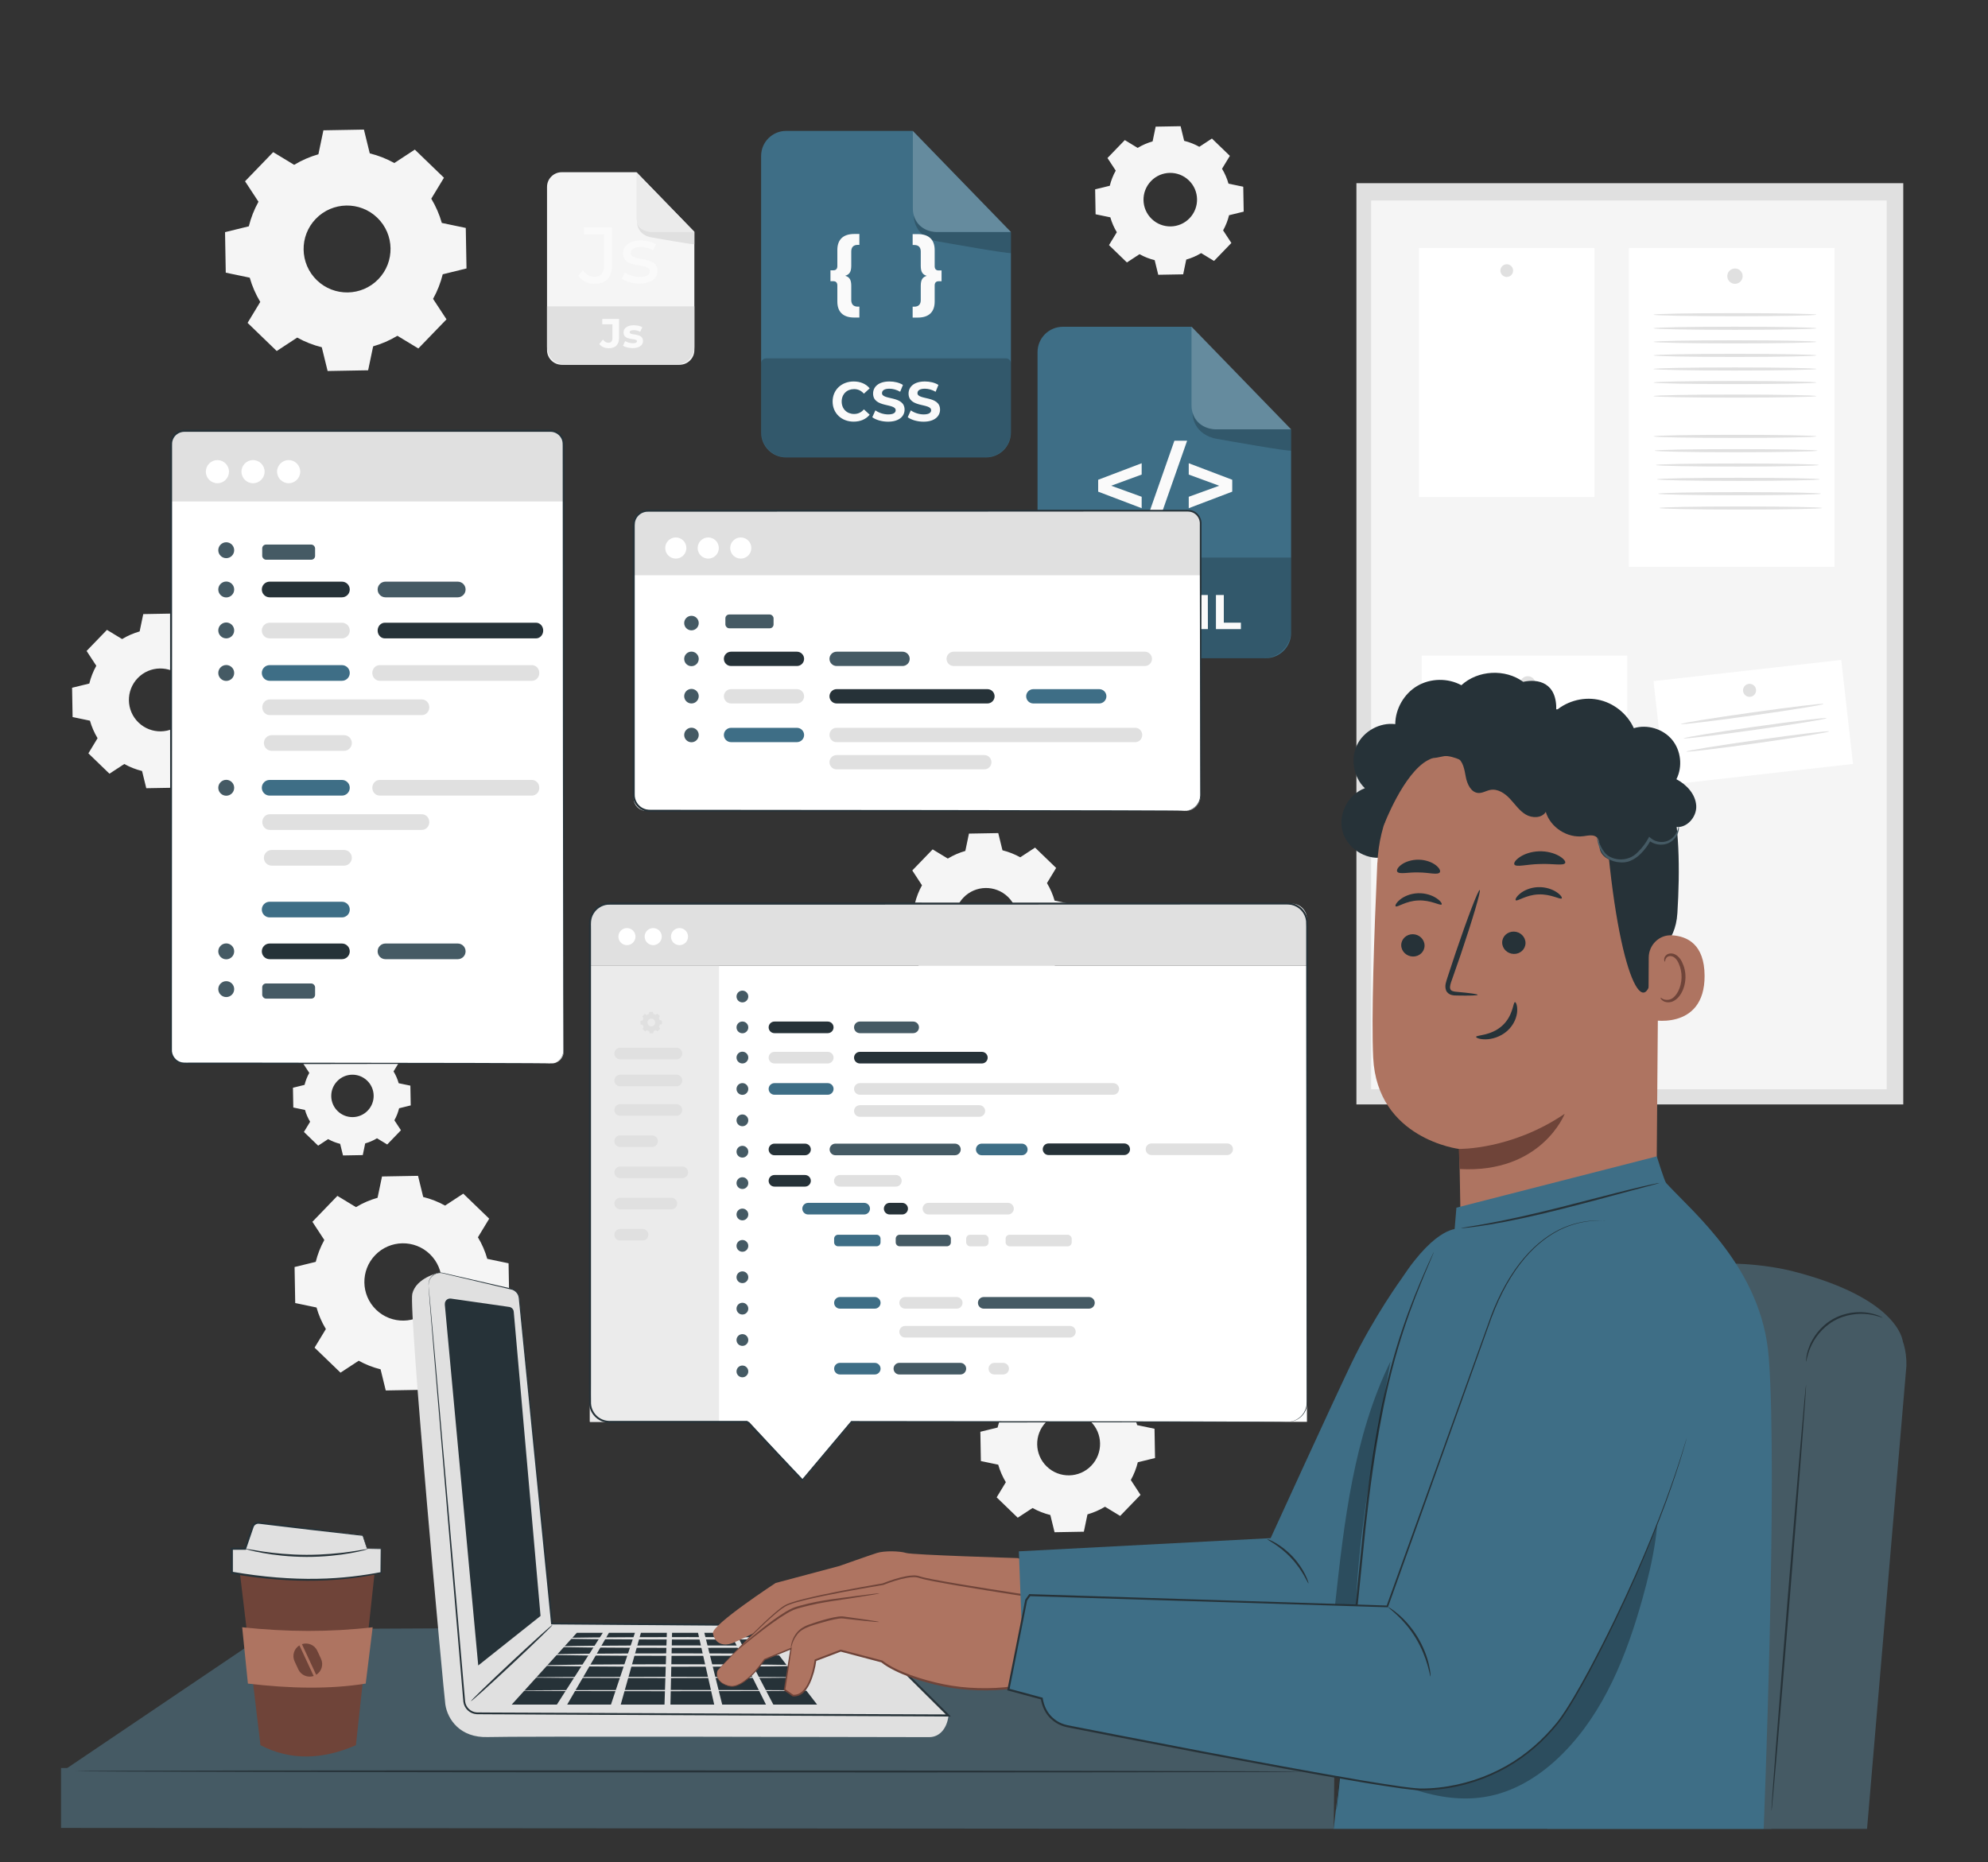 <svg xmlns="http://www.w3.org/2000/svg" viewBox="0 0 500 468.5"><rect x="0" y="0" width="500" height="468.5" fill="#333333" stroke="none"/><defs><style>      .cls-1, .cls-2, .cls-3, .cls-4, .cls-5, .cls-6, .cls-7, .cls-8, .cls-9, .cls-10, .cls-11 {        stroke-width: 0px;      }      .cls-12 {        opacity: .2;      }      .cls-2 {        fill: #e0e0e0;      }      .cls-3 {        fill: #6f4439;      }      .cls-4 {        fill: #ae7461;      }      .cls-5 {        fill: #f5f5f5;      }      .cls-6 {        fill: #fff;      }      .cls-13 {        opacity: .3;      }      .cls-7 {        fill: #fafafa;      }      .cls-8 {        fill: #263238;      }      .cls-9 {        fill: #ebebeb;      }      .cls-10 {        fill: #455a64;      }      .cls-11 {        fill: #3e6e86;      }    </style></defs><g id="Background_Complete" data-name="Background Complete"><path class="cls-5" d="M30.71,160.76c1.39-.84,2.88-1.48,4.41-1.92l.91-4.36,7.37-.13,1.06,4.33c1.54.38,3.05.97,4.47,1.76l3.73-2.44,5.3,5.12-2.31,3.81c.84,1.39,1.48,2.88,1.92,4.41l4.36.91.13,7.37-4.33,1.06c-.38,1.54-.97,3.05-1.76,4.47l2.44,3.73-5.12,5.3-3.81-2.31c-1.39.84-2.88,1.48-4.41,1.92l-.91,4.36-7.37.13-1.06-4.33c-1.54-.38-3.05-.97-4.47-1.76l-3.73,2.44-5.3-5.12,2.31-3.81c-.84-1.39-1.48-2.88-1.92-4.41l-4.36-.91-.13-7.37,4.33-1.06c.38-1.54.97-3.05,1.76-4.47l-2.44-3.73,5.12-5.3,3.81,2.31h0ZM34.64,170.58c-3.03,3.14-2.95,8.15.2,11.18,3.14,3.03,8.15,2.95,11.18-.2,3.03-3.14,2.95-8.15-.2-11.18-3.14-3.03-8.15-2.95-11.18.2Z"></path><path class="cls-5" d="M286.14,37.2c1.19-.72,2.45-1.26,3.75-1.63l.77-3.71,6.27-.11.9,3.68c1.31.32,2.6.82,3.81,1.5l3.17-2.08,4.51,4.36-1.97,3.24c.72,1.19,1.26,2.45,1.63,3.75l3.71.77.11,6.27-3.68.9c-.32,1.31-.82,2.6-1.5,3.81l2.08,3.17-4.36,4.52-3.24-1.97c-1.19.72-2.45,1.26-3.75,1.63l-.77,3.71-6.27.11-.9-3.68c-1.31-.32-2.6-.82-3.81-1.5l-3.17,2.08-4.51-4.36,1.97-3.24c-.72-1.19-1.26-2.45-1.63-3.75l-3.71-.77-.11-6.27,3.68-.9c.32-1.31.82-2.6,1.5-3.81l-2.08-3.17,4.36-4.51,3.24,1.97h0ZM289.49,45.55c-2.58,2.68-2.51,6.94.17,9.52,2.67,2.58,6.94,2.51,9.52-.17,2.58-2.67,2.51-6.94-.17-9.52s-6.94-2.51-9.52.17Z"></path><path class="cls-5" d="M73.99,41.46c1.93-1.16,3.98-2.05,6.09-2.65l1.26-6.03,10.19-.18,1.47,5.98c2.14.53,4.22,1.34,6.18,2.43l5.15-3.38,7.33,7.08-3.19,5.27c1.16,1.93,2.05,3.98,2.65,6.1l6.03,1.26.18,10.19-5.98,1.47c-.53,2.14-1.34,4.22-2.43,6.18l3.38,5.15-7.08,7.33-5.27-3.19c-1.93,1.16-3.98,2.05-6.1,2.65l-1.26,6.03-10.19.18-1.47-5.98c-2.14-.53-4.22-1.34-6.18-2.43l-5.15,3.38-7.33-7.08,3.19-5.27c-1.16-1.93-2.05-3.98-2.65-6.1l-6.03-1.26-.18-10.19,5.98-1.47c.53-2.14,1.34-4.22,2.43-6.18l-3.38-5.15,7.08-7.33,5.27,3.19h0ZM79.43,55.04c-4.2,4.34-4.07,11.27.27,15.46,4.34,4.19,11.27,4.07,15.46-.27,4.19-4.34,4.07-11.27-.27-15.46-4.34-4.19-11.27-4.07-15.46.27Z"></path><path class="cls-5" d="M238.38,215.98c1.39-.84,2.88-1.48,4.41-1.92l.91-4.36,7.37-.13,1.06,4.33c1.54.38,3.05.97,4.47,1.76l3.73-2.44,5.3,5.12-2.31,3.81c.84,1.39,1.48,2.88,1.92,4.41l4.36.91.13,7.37-4.33,1.06c-.38,1.54-.97,3.05-1.76,4.47l2.44,3.73-5.12,5.3-3.81-2.31c-1.39.84-2.88,1.48-4.41,1.92l-.91,4.36-7.37.13-1.06-4.33c-1.54-.38-3.05-.97-4.47-1.76l-3.73,2.44-5.3-5.12,2.31-3.81c-.84-1.39-1.48-2.88-1.92-4.41l-4.36-.91-.13-7.37,4.33-1.06c.38-1.54.97-3.05,1.76-4.47l-2.44-3.73,5.12-5.3,3.81,2.31h0ZM242.31,225.8c-3.03,3.14-2.95,8.15.2,11.18,3.14,3.03,8.15,2.95,11.18-.2,3.03-3.14,2.95-8.15-.2-11.18-3.14-3.03-8.15-2.95-11.18.2Z"></path><path class="cls-5" d="M259.15,347.92c1.39-.84,2.88-1.48,4.41-1.92l.91-4.36,7.37-.13,1.06,4.33c1.54.38,3.05.97,4.47,1.76l3.73-2.44,5.3,5.12-2.31,3.81c.84,1.39,1.48,2.88,1.92,4.41l4.36.91.13,7.37-4.33,1.06c-.38,1.54-.97,3.05-1.76,4.47l2.44,3.73-5.12,5.3-3.81-2.31c-1.39.84-2.88,1.48-4.41,1.92l-.91,4.36-7.37.13-1.06-4.33c-1.54-.38-3.05-.97-4.47-1.76l-3.73,2.44-5.3-5.12,2.31-3.81c-.84-1.39-1.48-2.88-1.92-4.41l-4.36-.91-.13-7.37,4.33-1.06c.38-1.54.97-3.05,1.76-4.47l-2.44-3.73,5.12-5.3,3.81,2.31h0ZM263.08,357.74c-3.03,3.14-2.95,8.15.2,11.18,3.14,3.03,8.15,2.95,11.18-.2,3.03-3.14,2.95-8.15-.2-11.18-3.14-3.03-8.15-2.95-11.18.2Z"></path><path class="cls-5" d="M82.16,265.36c.94-.57,1.94-1,2.97-1.29l.61-2.94,4.97-.09.72,2.92c1.04.26,2.06.65,3.02,1.19l2.51-1.65,3.58,3.45-1.56,2.57c.57.94,1,1.94,1.29,2.97l2.94.61.09,4.97-2.92.72c-.26,1.04-.65,2.06-1.19,3.02l1.65,2.51-3.45,3.58-2.57-1.56c-.94.57-1.94,1-2.97,1.29l-.61,2.94-4.97.09-.72-2.92c-1.04-.26-2.06-.65-3.02-1.19l-2.51,1.65-3.58-3.45,1.56-2.57c-.57-.94-1-1.94-1.29-2.97l-2.94-.61-.09-4.97,2.92-.72c.26-1.04.65-2.06,1.19-3.02l-1.65-2.51,3.45-3.58,2.57,1.56h0ZM84.81,271.98c-2.05,2.12-1.99,5.5.13,7.54,2.12,2.05,5.5,1.99,7.54-.13,2.05-2.12,1.99-5.5-.13-7.54-2.12-2.05-5.5-1.99-7.54.13Z"></path><path class="cls-5" d="M89.54,303.66c1.71-1.04,3.54-1.82,5.42-2.35l1.12-5.36,9.06-.16,1.3,5.32c1.9.47,3.75,1.19,5.5,2.16l4.58-3,6.52,6.3-2.84,4.68c1.04,1.71,1.82,3.54,2.35,5.42l5.36,1.12.16,9.06-5.32,1.3c-.47,1.9-1.19,3.75-2.16,5.5l3,4.58-6.29,6.52-4.68-2.84c-1.71,1.04-3.54,1.82-5.42,2.35l-1.12,5.36-9.06.16-1.3-5.32c-1.9-.47-3.75-1.19-5.5-2.16l-4.58,3-6.52-6.29,2.84-4.68c-1.04-1.71-1.82-3.54-2.35-5.42l-5.36-1.12-.16-9.06,5.32-1.3c.47-1.9,1.19-3.75,2.16-5.5l-3-4.58,6.29-6.52,4.68,2.84h0ZM94.37,315.73c-3.73,3.86-3.62,10.02.24,13.75,3.86,3.73,10.02,3.62,13.75-.24,3.73-3.86,3.62-10.02-.24-13.75-3.86-3.73-10.02-3.62-13.75.24Z"></path><g><rect class="cls-2" x="341.15" y="46.08" width="137.54" height="231.75"></rect><rect class="cls-5" x="344.86" y="50.44" width="129.66" height="223.58"></rect><g><rect class="cls-6" x="409.69" y="62.38" width="51.7" height="80.22"></rect><path class="cls-2" d="M438.29,69.47c0,1.07-.86,1.93-1.93,1.93s-1.93-.86-1.93-1.93.86-1.93,1.93-1.93,1.93.86,1.93,1.93Z"></path></g><g><rect class="cls-6" x="357.58" y="164.93" width="51.7" height="80.22"></rect><path class="cls-2" d="M386.18,172.03c0,1.07-.86,1.93-1.93,1.93s-1.93-.86-1.93-1.93.86-1.93,1.93-1.93,1.93.86,1.93,1.93Z"></path></g><g><rect class="cls-6" x="356.88" y="62.38" width="44.15" height="62.65"></rect><path class="cls-2" d="M380.56,68.07c0,.89-.72,1.6-1.6,1.6s-1.6-.72-1.6-1.6.72-1.6,1.6-1.6,1.6.72,1.6,1.6Z"></path></g><g><rect class="cls-6" x="417.19" y="168.62" width="47.52" height="26.33" transform="translate(-17.6 50.58) rotate(-6.44)"></rect><circle class="cls-2" cx="440.03" cy="173.66" r="1.64"></circle></g><path class="cls-2" d="M402.38,183.23c0,.21-8.12.39-18.13.39s-18.13-.17-18.13-.39,8.12-.39,18.13-.39,18.13.17,18.13.39Z"></path><path class="cls-2" d="M402.38,188.97c0,.21-8.12.39-18.13.39s-18.13-.17-18.13-.39,8.12-.39,18.13-.39,18.13.17,18.13.39Z"></path><path class="cls-2" d="M402.38,194.71c0,.21-8.12.39-18.13.39s-18.13-.17-18.13-.39,8.12-.39,18.13-.39,18.13.17,18.13.39Z"></path><path class="cls-2" d="M402.38,200.45c0,.21-8.12.39-18.13.39s-18.13-.17-18.13-.39,8.12-.39,18.13-.39,18.13.17,18.13.39Z"></path><path class="cls-2" d="M402.38,206.19c0,.21-8.12.39-18.13.39s-18.13-.17-18.13-.39,8.12-.39,18.13-.39,18.13.17,18.13.39Z"></path><path class="cls-2" d="M402.38,211.93c0,.21-8.12.39-18.13.39s-18.13-.17-18.13-.39,8.12-.39,18.13-.39,18.13.17,18.13.39Z"></path><path class="cls-2" d="M402.38,217.67c0,.21-8.12.39-18.13.39s-18.13-.17-18.13-.39,8.12-.39,18.13-.39,18.13.17,18.13.39Z"></path><path class="cls-2" d="M458.66,177.08c.03.21-7.99,1.52-17.9,2.91-9.92,1.4-17.98,2.36-18.01,2.15-.03-.21,7.98-1.52,17.9-2.91,9.91-1.4,17.98-2.36,18.01-2.15Z"></path><path class="cls-2" d="M459.38,180.67c.03.21-7.99,1.52-17.9,2.91-9.92,1.4-17.98,2.36-18.01,2.15s7.98-1.52,17.9-2.92c9.91-1.4,17.98-2.36,18.01-2.15Z"></path><path class="cls-2" d="M460.04,183.99c.03.21-7.98,1.52-17.9,2.92-9.92,1.4-17.98,2.36-18.01,2.15-.03-.21,7.98-1.52,17.9-2.92,9.91-1.4,17.98-2.36,18.01-2.15Z"></path><path class="cls-2" d="M456.84,79.16c0,.21-9.17.39-20.48.39s-20.48-.17-20.48-.39,9.17-.39,20.48-.39,20.48.17,20.48.39Z"></path><path class="cls-2" d="M456.84,82.58c0,.21-9.17.39-20.48.39s-20.48-.17-20.48-.39,9.17-.39,20.48-.39,20.48.17,20.48.39Z"></path><path class="cls-2" d="M456.84,85.99c0,.21-9.17.39-20.48.39s-20.48-.17-20.48-.39,9.17-.39,20.48-.39,20.48.17,20.48.39Z"></path><path class="cls-2" d="M456.84,89.4c0,.21-9.17.39-20.48.39s-20.48-.17-20.48-.39,9.17-.39,20.48-.39,20.48.17,20.48.39Z"></path><path class="cls-2" d="M456.84,92.82c0,.21-9.17.39-20.48.39s-20.48-.17-20.48-.39,9.17-.39,20.48-.39,20.48.17,20.48.39Z"></path><path class="cls-2" d="M456.84,96.23c0,.21-9.17.39-20.48.39s-20.48-.17-20.48-.39,9.17-.39,20.48-.39,20.48.17,20.48.39Z"></path><path class="cls-2" d="M456.84,99.64c0,.21-9.17.39-20.48.39s-20.48-.17-20.48-.39,9.17-.39,20.48-.39,20.48.17,20.48.39Z"></path><path class="cls-2" d="M456.84,109.77c0,.21-9.17.39-20.48.39s-20.48-.17-20.48-.39,9.17-.39,20.48-.39,20.48.17,20.48.39Z"></path><path class="cls-2" d="M457.13,113.37c0,.21-9.17.39-20.48.39s-20.48-.17-20.48-.39,9.17-.39,20.48-.39,20.48.17,20.48.39Z"></path><path class="cls-2" d="M457.42,116.98c0,.21-9.17.39-20.48.39s-20.48-.17-20.48-.39,9.17-.39,20.48-.39,20.48.17,20.48.39Z"></path><path class="cls-2" d="M457.7,120.58c0,.21-9.17.39-20.48.39s-20.48-.17-20.48-.39,9.17-.39,20.48-.39,20.48.17,20.48.39Z"></path><path class="cls-2" d="M457.99,124.19c0,.21-9.17.39-20.48.39s-20.48-.17-20.48-.39,9.17-.39,20.48-.39,20.48.17,20.48.39Z"></path><path class="cls-2" d="M458.28,127.79c0,.21-9.17.39-20.48.39s-20.48-.17-20.48-.39,9.17-.38,20.48-.38,20.48.17,20.48.38Z"></path></g><g><path class="cls-5" d="M170.93,91.76h-29.64c-2.05,0-3.71-1.66-3.71-3.71v-41.02c0-2.05,1.66-3.71,3.71-3.71h18.8l14.55,15v29.73c0,2.05-1.66,3.71-3.71,3.71Z"></path><path class="cls-2" d="M137.59,77.07h37.05v10.17c0,2.5-2.03,4.53-4.53,4.53h-28c-2.5,0-4.53-2.03-4.53-4.53v-10.17h0Z"></path><g><path class="cls-7" d="M150.72,86.55l.93-1.12c.39.53.83.8,1.35.8.67,0,1.03-.4,1.03-1.2v-3.45h-2.55v-1.35h4.22v4.7c0,1.79-.9,2.67-2.61,2.67-.97,0-1.83-.37-2.36-1.06Z"></path><path class="cls-7" d="M156.69,86.96l.54-1.16c.5.32,1.25.54,1.94.54.75,0,1.03-.2,1.03-.51,0-.91-3.37.02-3.37-2.21,0-1.06.95-1.8,2.58-1.8.77,0,1.62.18,2.14.49l-.54,1.15c-.55-.31-1.1-.41-1.61-.41-.73,0-1.04.23-1.04.52,0,.95,3.37.03,3.37,2.23,0,1.04-.96,1.77-2.63,1.77-.94,0-1.9-.26-2.41-.6Z"></path></g><g><path class="cls-7" d="M145.44,69.35l1.16-1.36c.76,1.08,1.74,1.66,2.92,1.66,1.58,0,2.4-.96,2.4-2.84v-7.87h-5.07v-1.74h7.05v9.52c0,3.12-1.52,4.67-4.39,4.67-1.66,0-3.19-.72-4.09-2.02Z"></path><path class="cls-7" d="M156.38,70.09l.8-1.52c.9.64,2.34,1.1,3.73,1.1,1.78,0,2.52-.54,2.52-1.44,0-2.38-6.71-.32-6.71-4.55,0-1.9,1.7-3.18,4.43-3.18,1.38,0,2.94.36,3.87.96l-.82,1.52c-.96-.62-2.02-.84-3.06-.84-1.68,0-2.5.62-2.5,1.46,0,2.5,6.73.46,6.73,4.59,0,1.92-1.76,3.14-4.59,3.14-1.76,0-3.51-.54-4.39-1.24Z"></path></g><path class="cls-9" d="M160.09,43.33v11.55c0,1.9,1.54,3.45,3.45,3.45h11.1s-14.55-14.99-14.55-14.99Z"></path><path class="cls-2" d="M160.24,55.88s-.15,2.8,3.04,3.72c.12.03.24.06.36.08,1.45.26,10.99,1.96,10.99,1.74v-3.1h-11.1s-2.77-.09-3.3-2.44Z"></path></g></g><g id="Table"><g><polygon class="cls-10" points="15.88 445.46 68.66 409.82 324.41 408.6 336.11 446 15.88 445.46"></polygon><polygon class="cls-10" points="335.45 460.06 15.35 459.83 15.35 444.76 335.59 445.76 335.45 460.06"></polygon><path class="cls-8" d="M327.6,445.68c0,.14-69.12.23-154.37.19-85.27-.04-154.38-.19-154.38-.33,0-.14,69.11-.23,154.38-.19,85.25.04,154.37.19,154.37.33Z"></path></g></g><g id="Files"><g><g><path class="cls-11" d="M247.97,115.07h-50.25c-3.47,0-6.29-2.82-6.29-6.29V39.22c0-3.47,2.82-6.29,6.29-6.29h31.87l24.67,25.43v50.42c0,3.47-2.82,6.29-6.29,6.29Z"></path><g class="cls-12"><path class="cls-1" d="M192.67,90.15h60.35c.68,0,1.24.56,1.24,1.24v17.2c0,3.58-2.9,6.48-6.48,6.48h-49.87c-3.58,0-6.48-2.9-6.48-6.48v-17.2c0-.68.56-1.24,1.24-1.24Z"></path></g><g class="cls-12"><path class="cls-6" d="M229.59,32.94v19.58c0,3.23,2.62,5.85,5.85,5.85h18.82s-24.67-25.42-24.67-25.42Z"></path></g><g class="cls-12"><path class="cls-1" d="M229.84,54.23s-.25,4.75,5.16,6.31c.2.06.41.1.62.14,2.46.44,18.64,3.32,18.64,2.95v-5.26h-18.82s-4.7-.16-5.59-4.13Z"></path></g></g><g><path class="cls-7" d="M209.41,101.01c0-2.95,2.26-5.05,5.3-5.05,1.69,0,3.1.61,4.02,1.73l-1.45,1.34c-.66-.75-1.48-1.15-2.46-1.15-1.83,0-3.13,1.28-3.13,3.13s1.3,3.13,3.13,3.13c.98,0,1.8-.39,2.46-1.16l1.45,1.34c-.92,1.13-2.33,1.75-4.03,1.75-3.03,0-5.29-2.11-5.29-5.05Z"></path><path class="cls-7" d="M219.4,104.93l.77-1.7c.82.6,2.05,1.02,3.22,1.02,1.34,0,1.88-.45,1.88-1.05,0-1.83-5.68-.57-5.68-4.2,0-1.66,1.34-3.04,4.12-3.04,1.23,0,2.48.29,3.39.87l-.7,1.72c-.91-.52-1.84-.77-2.71-.77-1.34,0-1.86.5-1.86,1.12,0,1.8,5.68.56,5.68,4.15,0,1.63-1.35,3.03-4.15,3.03-1.55,0-3.11-.46-3.98-1.13Z"></path><path class="cls-7" d="M228.31,104.93l.77-1.7c.82.6,2.05,1.02,3.23,1.02,1.34,0,1.88-.45,1.88-1.05,0-1.83-5.68-.57-5.68-4.2,0-1.66,1.34-3.04,4.12-3.04,1.23,0,2.49.29,3.39.87l-.7,1.72c-.91-.52-1.84-.77-2.71-.77-1.34,0-1.86.5-1.86,1.12,0,1.8,5.68.56,5.68,4.15,0,1.63-1.35,3.03-4.15,3.03-1.55,0-3.11-.46-3.98-1.13Z"></path></g><g><path class="cls-7" d="M212.6,69.38c1.03.31,1.5.97,1.5,2.51v3.59c0,1.05.54,1.66,1.64,1.66h.4v2.74h-1.3c-2.81,0-4.24-1.44-4.24-4.02v-4.06c0-.72-.38-1.06-.99-1.06h-.74v-2.74h.74c.61,0,.99-.34.99-1.06v-4.06c0-2.58,1.44-4.02,4.24-4.02h1.3v2.74h-.4c-1.1,0-1.64.61-1.64,1.66v3.59c0,1.55-.47,2.2-1.5,2.51Z"></path><path class="cls-7" d="M236.81,68.01v2.74h-.74c-.61,0-.99.34-.99,1.06v4.06c0,2.58-1.44,4.02-4.24,4.02h-1.3v-2.74h.4c1.1,0,1.64-.61,1.64-1.66v-3.59c0-1.55.47-2.2,1.5-2.51-1.03-.31-1.5-.97-1.5-2.51v-3.59c0-1.06-.54-1.66-1.64-1.66h-.4v-2.74h1.3c2.81,0,4.24,1.44,4.24,4.02v4.06c0,.72.38,1.06.99,1.06h.74Z"></path></g></g><g><g><path class="cls-11" d="M318.34,165.57h-51.01c-3.53,0-6.38-2.86-6.38-6.38v-70.61c0-3.53,2.86-6.38,6.38-6.38h32.35l25.04,25.81v51.18c0,3.53-2.86,6.38-6.38,6.38Z"></path><g class="cls-12"><path class="cls-1" d="M260.95,140.27h63.78v18.4c0,3.81-3.09,6.9-6.9,6.9h-49.99c-3.81,0-6.9-3.09-6.9-6.9v-18.4h0Z"></path></g><g class="cls-12"><path class="cls-6" d="M299.68,82.19v19.87c0,3.28,2.66,5.94,5.94,5.94h19.11s-25.04-25.81-25.04-25.81Z"></path></g><g class="cls-12"><path class="cls-1" d="M299.94,103.81s-.25,4.82,5.24,6.4c.21.06.42.1.63.14,2.49.45,18.92,3.37,18.92,2.99v-5.34h-19.11s-4.77-.16-5.68-4.2Z"></path></g></g><g><path class="cls-7" d="M287.14,119.38l-7.66,2.81,7.66,2.78v2.87l-10.94-4.16v-2.99l10.94-4.16v2.85Z"></path><path class="cls-7" d="M295.37,110.87h3.2l-7.59,21.66h-3.2l7.59-21.66Z"></path><path class="cls-7" d="M309.92,120.69v2.99l-10.94,4.16v-2.87l7.66-2.78-7.66-2.81v-2.85l10.94,4.16Z"></path></g><g><path class="cls-7" d="M284.53,149.68v8.57h-1.98v-3.51h-3.89v3.51h-1.98v-8.57h1.98v3.38h3.89v-3.38h1.98Z"></path><path class="cls-7" d="M288.34,151.3h-2.74v-1.62h7.47v1.62h-2.74v6.96h-1.98v-6.96Z"></path><path class="cls-7" d="M301.93,158.25v-5.14s-2.53,4.24-2.53,4.24h-.89l-2.51-4.13v5.03h-1.86v-8.57h1.64l3.21,5.33,3.16-5.33h1.63l.02,8.57h-1.86Z"></path><path class="cls-7" d="M305.82,149.68h1.98v6.96h4.3v1.62h-6.28v-8.57Z"></path></g></g></g><g id="Windows"><g><rect class="cls-6" x="43.03" y="108.37" width="98.74" height="159.15" rx="3.06" ry="3.06"></rect><path class="cls-2" d="M46.64,108.37h91.66c1.92,0,3.47,1.56,3.47,3.47v14.31H43.03v-14.18c0-1.99,1.62-3.61,3.61-3.61Z"></path><path class="cls-8" d="M138.46,267.52s.47.04,1.27-.28c.4-.17.86-.47,1.26-.96.39-.5.72-1.2.72-2.05-.01-3.41-.03-8.41-.05-14.86-.02-12.92-.05-31.59-.08-54.66-.02-23.08-.03-50.56-.06-81.06v-1.43c0-.49,0-.93-.12-1.36-.23-.86-.88-1.6-1.69-1.96-.41-.19-.85-.28-1.31-.27h-1.45c-.97,0-1.94,0-2.92,0-3.91,0-7.86,0-11.85,0-7.99,0-16.14,0-24.44,0-16.6,0-33.79,0-51.39,0-1.02,0-2.01.53-2.57,1.38-.27.43-.45.91-.49,1.42-.03.51,0,1.08-.01,1.62,0,2.19,0,4.37,0,6.54,0,4.35,0,8.67,0,12.95,0,8.58,0,17.02,0,25.33,0,16.6-.01,32.62-.02,47.88,0,15.26-.02,29.76-.02,43.32,0,3.39,0,6.73,0,10,0,1.64,0,3.26,0,4.86-.13,1.56.99,3.01,2.46,3.31.71.13,1.54.05,2.3.07.78,0,1.55,0,2.33,0,1.54,0,3.07,0,4.58,0,3.02,0,5.97,0,8.86,0,23.07.04,41.74.06,54.66.08,6.45.02,11.45.04,14.86.05,1.69.01,2.98.02,3.86.03.87,0,1.32.03,1.32.03,0,0-.45.02-1.32.03-.88,0-2.17.01-3.86.03-3.41.01-8.41.03-14.86.05-12.91.02-31.58.05-54.66.08-2.88,0-5.84,0-8.86,0-1.51,0-3.04,0-4.58,0-.77,0-1.55,0-2.33,0-.79-.03-1.54.07-2.39-.08-.82-.17-1.57-.65-2.08-1.33-.51-.66-.76-1.55-.71-2.37,0-1.61,0-3.23,0-4.86,0-3.27,0-6.61,0-10,0-13.57-.02-28.07-.02-43.32,0-15.26,0-31.27-.02-47.88,0-8.3,0-16.75,0-25.33,0-4.29,0-8.61,0-12.95,0-2.17,0-4.35,0-6.54,0-.56-.01-1.07.01-1.66.04-.59.25-1.16.57-1.66.64-1,1.81-1.63,3-1.62,17.6,0,34.79,0,51.39,0,8.3,0,16.45,0,24.44,0,3.99,0,7.94,0,11.85,0,.98,0,1.95,0,2.92,0h1.45c.51,0,1.04.1,1.51.32.94.43,1.69,1.28,1.95,2.27.15.5.14,1.03.13,1.49v1.43c-.02,30.51-.04,57.99-.06,81.06-.03,23.07-.06,41.74-.08,54.66-.02,6.45-.04,11.45-.05,14.86,0,.87-.36,1.59-.76,2.1-.42.5-.9.8-1.31.96-.41.17-.74.2-.96.23-.22,0-.33,0-.33,0Z"></path><path class="cls-6" d="M57.59,118.65c0,1.61-1.3,2.91-2.91,2.91s-2.91-1.3-2.91-2.91,1.3-2.91,2.91-2.91,2.91,1.3,2.91,2.91Z"></path><circle class="cls-6" cx="63.64" cy="118.65" r="2.91"></circle><circle class="cls-6" cx="72.6" cy="118.65" r="2.91"></circle><path class="cls-8" d="M86,150.26h-18.18c-1.09,0-1.97-.88-1.97-1.97h0c0-1.09.88-1.97,1.97-1.97h18.18c1.09,0,1.97.88,1.97,1.97h0c0,1.09-.88,1.97-1.97,1.97Z"></path><path class="cls-2" d="M86,160.59h-18.18c-1.09,0-1.97-.88-1.97-1.97h0c0-1.09.88-1.97,1.97-1.97h18.18c1.09,0,1.97.88,1.97,1.97h0c0,1.09-.88,1.97-1.97,1.97Z"></path><path class="cls-2" d="M86.52,188.88h-18.18c-1.09,0-1.97-.88-1.97-1.97h0c0-1.09.88-1.97,1.97-1.97h18.18c1.09,0,1.97.88,1.97,1.97h0c0,1.09-.88,1.97-1.97,1.97Z"></path><path class="cls-11" d="M86,171.26h-18.18c-1.09,0-1.97-.88-1.97-1.97h0c0-1.09.88-1.97,1.97-1.97h18.18c1.09,0,1.97.88,1.97,1.97h0c0,1.09-.88,1.97-1.97,1.97Z"></path><path class="cls-11" d="M86,230.78h-18.18c-1.09,0-1.97-.88-1.97-1.97h0c0-1.09.88-1.97,1.97-1.97h18.18c1.09,0,1.97.88,1.97,1.97h0c0,1.09-.88,1.97-1.97,1.97Z"></path><path class="cls-10" d="M115.13,150.26h-18.18c-1.09,0-1.97-.88-1.97-1.97h0c0-1.09.88-1.97,1.97-1.97h18.18c1.09,0,1.97.88,1.97,1.97h0c0,1.09-.88,1.97-1.97,1.97Z"></path><path class="cls-8" d="M134.82,160.59h-38.04c-1,0-1.8-.88-1.8-1.97h0c0-1.09.81-1.97,1.8-1.97h38.04c1,0,1.8.88,1.8,1.97h0c0,1.09-.81,1.97-1.8,1.97Z"></path><path class="cls-2" d="M133.79,171.26h-38.3c-1.02,0-1.85-.88-1.85-1.97h0c0-1.09.83-1.97,1.85-1.97h38.3c1.02,0,1.85.88,1.85,1.97h0c0,1.09-.83,1.97-1.85,1.97Z"></path><path class="cls-2" d="M106.12,179.89h-38.3c-1.02,0-1.85-.88-1.85-1.97h0c0-1.09.83-1.97,1.85-1.97h38.3c1.02,0,1.85.88,1.85,1.97h0c0,1.09-.83,1.97-1.85,1.97Z"></path><path class="cls-10" d="M58.9,148.29c0,1.11-.9,2-2,2s-2-.9-2-2,.9-2,2-2,2,.9,2,2Z"></path><path class="cls-10" d="M58.9,138.41c0,1.11-.9,2-2,2s-2-.9-2-2,.9-2,2-2,2,.9,2,2Z"></path><path class="cls-10" d="M58.9,158.59c0,1.11-.9,2-2,2s-2-.9-2-2,.9-2,2-2,2,.9,2,2Z"></path><path class="cls-10" d="M58.9,169.29c0,1.11-.9,2-2,2s-2-.9-2-2,.9-2,2-2,2,.9,2,2Z"></path><path class="cls-2" d="M86.52,217.76h-18.18c-1.09,0-1.97-.88-1.97-1.97h0c0-1.09.88-1.97,1.97-1.97h18.18c1.09,0,1.97.88,1.97,1.97h0c0,1.09-.88,1.97-1.97,1.97Z"></path><path class="cls-11" d="M86,200.14h-18.18c-1.09,0-1.97-.88-1.97-1.97h0c0-1.09.88-1.97,1.97-1.97h18.18c1.09,0,1.97.88,1.97,1.97h0c0,1.09-.88,1.97-1.97,1.97Z"></path><path class="cls-2" d="M133.79,200.14h-38.3c-1.02,0-1.85-.88-1.85-1.97h0c0-1.09.83-1.97,1.85-1.97h38.3c1.02,0,1.85.88,1.85,1.97h0c0,1.09-.83,1.97-1.85,1.97Z"></path><path class="cls-2" d="M106.12,208.77h-38.3c-1.02,0-1.85-.88-1.85-1.97h0c0-1.09.83-1.97,1.85-1.97h38.3c1.02,0,1.85.88,1.85,1.97h0c0,1.09-.83,1.97-1.85,1.97Z"></path><path class="cls-10" d="M58.9,198.17c0,1.11-.9,2-2,2s-2-.9-2-2,.9-2,2-2,2,.9,2,2Z"></path><rect class="cls-10" x="65.95" y="136.99" width="13.3" height="3.81" rx=".96" ry=".96"></rect><g><path class="cls-8" d="M86,241.29h-18.18c-1.09,0-1.97-.88-1.97-1.97h0c0-1.09.88-1.97,1.97-1.97h18.18c1.09,0,1.97.88,1.97,1.97h0c0,1.09-.88,1.97-1.97,1.97Z"></path><path class="cls-10" d="M115.13,241.29h-18.18c-1.09,0-1.97-.88-1.97-1.97h0c0-1.09.88-1.97,1.97-1.97h18.18c1.09,0,1.97.88,1.97,1.97h0c0,1.09-.88,1.97-1.97,1.97Z"></path><path class="cls-10" d="M58.9,239.32c0,1.11-.9,2-2,2s-2-.9-2-2,.9-2,2-2,2,.9,2,2Z"></path></g><path class="cls-10" d="M58.9,248.82c0,1.11-.9,2-2,2s-2-.9-2-2,.9-2,2-2,2,.9,2,2Z"></path><rect class="cls-10" x="65.95" y="247.4" width="13.3" height="3.81" rx=".96" ry=".96"></rect></g><g><g><rect class="cls-6" x="148.36" y="242.95" width="180.35" height="114.72"></rect><rect class="cls-9" x="148.36" y="242.95" width="32.48" height="114.72"></rect><path class="cls-2" d="M162.64,255.33c.17-.1.35-.18.54-.24l.11-.54.9-.02.13.53c.19.05.37.12.55.22l.46-.3.65.63-.28.47c.1.17.18.35.23.54l.54.11.02.9-.53.13c-.05.19-.12.37-.22.55l.3.46-.63.65-.47-.28c-.17.1-.35.18-.54.23l-.11.54-.9.02-.13-.53c-.19-.05-.37-.12-.55-.22l-.46.3-.65-.63.28-.47c-.1-.17-.18-.35-.24-.54l-.54-.11-.02-.9.53-.13c.05-.19.12-.37.22-.55l-.3-.46.63-.65.47.28h0ZM163.12,256.54c-.37.39-.36,1,.02,1.37.39.37,1,.36,1.37-.02.37-.39.36-1-.02-1.37-.39-.37-1-.36-1.37.02Z"></path><path class="cls-2" d="M170.14,280.68h-14.16c-.8,0-1.46-.65-1.46-1.46h0c0-.8.65-1.46,1.46-1.46h14.16c.8,0,1.46.65,1.46,1.46h0c0,.8-.65,1.46-1.46,1.46Z"></path><path class="cls-2" d="M170.14,273.27h-14.16c-.8,0-1.46-.65-1.46-1.46h0c0-.8.65-1.46,1.46-1.46h14.16c.8,0,1.46.65,1.46,1.46h0c0,.8-.65,1.46-1.46,1.46Z"></path><path class="cls-2" d="M170.14,266.48h-14.16c-.8,0-1.46-.65-1.46-1.46h0c0-.8.65-1.46,1.46-1.46h14.16c.8,0,1.46.65,1.46,1.46h0c0,.8-.65,1.46-1.46,1.46Z"></path><path class="cls-8" d="M208.19,259.9h-13.41c-.8,0-1.46-.65-1.46-1.46h0c0-.8.65-1.46,1.46-1.46h13.41c.8,0,1.46.65,1.46,1.46h0c0,.8-.65,1.46-1.46,1.46Z"></path><path class="cls-2" d="M208.19,267.52h-13.41c-.8,0-1.46-.65-1.46-1.46h0c0-.8.65-1.46,1.46-1.46h13.41c.8,0,1.46.65,1.46,1.46h0c0,.8-.65,1.46-1.46,1.46Z"></path><path class="cls-11" d="M208.19,275.39h-13.41c-.8,0-1.46-.65-1.46-1.46h0c0-.8.65-1.46,1.46-1.46h13.41c.8,0,1.46.65,1.46,1.46h0c0,.8-.65,1.46-1.46,1.46Z"></path><path class="cls-8" d="M202.47,290.61h-7.69c-.8,0-1.46-.65-1.46-1.46h0c0-.8.65-1.46,1.46-1.46h7.69c.8,0,1.46.65,1.46,1.46h0c0,.8-.65,1.46-1.46,1.46Z"></path><path class="cls-8" d="M202.47,298.5h-7.69c-.8,0-1.46-.65-1.46-1.46h0c0-.8.65-1.46,1.46-1.46h7.69c.8,0,1.46.65,1.46,1.46h0c0,.8-.65,1.46-1.46,1.46Z"></path><path class="cls-2" d="M225.32,298.5h-14.1c-.8,0-1.46-.65-1.46-1.46h0c0-.8.65-1.46,1.46-1.46h14.1c.8,0,1.46.65,1.46,1.46h0c0,.8-.65,1.46-1.46,1.46Z"></path><path class="cls-11" d="M217.35,305.51h-14.1c-.8,0-1.46-.65-1.46-1.46h0c0-.8.65-1.46,1.46-1.46h14.1c.8,0,1.46.65,1.46,1.46h0c0,.8-.65,1.46-1.46,1.46Z"></path><path class="cls-11" d="M210.78,310.61h9.69c.55,0,.99.45.99.99v.92c0,.55-.45.99-.99.99h-9.69c-.55,0-.99-.45-.99-.99v-.92c0-.55.45-.99.99-.99Z"></path><path class="cls-11" d="M220.01,329.2h-8.76c-.8,0-1.46-.65-1.46-1.46h0c0-.8.65-1.46,1.46-1.46h8.76c.8,0,1.46.65,1.46,1.46h0c0,.8-.65,1.46-1.46,1.46Z"></path><path class="cls-11" d="M220.01,345.76h-8.76c-.8,0-1.46-.65-1.46-1.46h0c0-.8.65-1.46,1.46-1.46h8.76c.8,0,1.46.65,1.46,1.46h0c0,.8-.65,1.46-1.46,1.46Z"></path><path class="cls-10" d="M241.55,345.76h-15.36c-.8,0-1.45-.65-1.45-1.46h0c0-.8.65-1.46,1.45-1.46h15.36c.8,0,1.45.65,1.45,1.46h0c0,.8-.65,1.46-1.45,1.46Z"></path><path class="cls-2" d="M252.3,345.76h-2.21c-.8,0-1.46-.65-1.46-1.46h0c0-.8.65-1.46,1.46-1.46h2.21c.8,0,1.46.65,1.46,1.46h0c0,.8-.65,1.46-1.46,1.46Z"></path><path class="cls-2" d="M240.63,329.2h-12.98c-.8,0-1.46-.65-1.46-1.46h0c0-.8.65-1.46,1.46-1.46h12.98c.8,0,1.46.65,1.46,1.46h0c0,.8-.65,1.46-1.46,1.46Z"></path><path class="cls-2" d="M269.1,336.47h-41.45c-.8,0-1.46-.65-1.46-1.46h0c0-.8.65-1.46,1.46-1.46h41.45c.8,0,1.45.65,1.45,1.46h0c0,.8-.65,1.46-1.45,1.46Z"></path><path class="cls-10" d="M273.88,329.2h-26.46c-.8,0-1.46-.65-1.46-1.46h0c0-.8.65-1.46,1.46-1.46h26.46c.8,0,1.46.65,1.46,1.46h0c0,.8-.65,1.46-1.46,1.46Z"></path><path class="cls-10" d="M226.27,310.61h11.89c.55,0,.99.45.99.99v.92c0,.55-.45.99-.99.99h-11.89c-.55,0-.99-.45-.99-.99v-.92c0-.55.45-.99.99-.99Z"></path><rect class="cls-2" x="243" y="310.61" width="5.63" height="2.91" rx=".99" ry=".99"></rect><rect class="cls-2" x="252.92" y="310.61" width="16.62" height="2.91" rx=".99" ry=".99"></rect><path class="cls-8" d="M226.9,305.51h-3.14c-.8,0-1.46-.65-1.46-1.46h0c0-.8.65-1.46,1.46-1.46h3.14c.8,0,1.46.65,1.46,1.46h0c0,.8-.65,1.46-1.46,1.46Z"></path><path class="cls-2" d="M253.52,305.51h-20.01c-.8,0-1.46-.65-1.46-1.46h0c0-.8.65-1.46,1.46-1.46h20.01c.8,0,1.46.65,1.46,1.46h0c0,.8-.65,1.46-1.46,1.46Z"></path><path class="cls-10" d="M229.67,259.9h-13.41c-.8,0-1.46-.65-1.46-1.46h0c0-.8.65-1.46,1.46-1.46h13.41c.8,0,1.46.65,1.46,1.46h0c0,.8-.65,1.46-1.46,1.46Z"></path><path class="cls-8" d="M246.95,267.52h-30.69c-.8,0-1.46-.65-1.46-1.46h0c0-.8.65-1.46,1.46-1.46h30.69c.8,0,1.46.65,1.46,1.46h0c0,.8-.65,1.46-1.46,1.46Z"></path><path class="cls-2" d="M280,275.39h-63.74c-.8,0-1.46-.65-1.46-1.46h0c0-.8.65-1.46,1.46-1.46h63.74c.8,0,1.46.65,1.46,1.46h0c0,.8-.65,1.46-1.46,1.46Z"></path><path class="cls-2" d="M246.31,280.94h-30.05c-.8,0-1.46-.65-1.46-1.46h0c0-.8.65-1.46,1.46-1.46h30.05c.8,0,1.46.65,1.46,1.46h0c0,.8-.65,1.46-1.46,1.46Z"></path><path class="cls-10" d="M240.17,290.61h-30.05c-.8,0-1.46-.65-1.46-1.46h0c0-.8.65-1.46,1.46-1.46h30.05c.8,0,1.46.65,1.46,1.46h0c0,.8-.65,1.46-1.46,1.46Z"></path><path class="cls-11" d="M256.99,290.61h-10.07c-.8,0-1.46-.65-1.46-1.46h0c0-.8.65-1.46,1.46-1.46h10.07c.8,0,1.46.65,1.46,1.46h0c0,.8-.65,1.46-1.46,1.46Z"></path><path class="cls-8" d="M282.75,290.56h-19.03c-.8,0-1.46-.65-1.46-1.46h0c0-.8.65-1.46,1.46-1.46h19.03c.8,0,1.46.65,1.46,1.46h0c0,.8-.65,1.46-1.46,1.46Z"></path><path class="cls-2" d="M308.64,290.56h-19.03c-.8,0-1.46-.65-1.46-1.46h0c0-.8.65-1.46,1.46-1.46h19.03c.8,0,1.46.65,1.46,1.46h0c0,.8-.65,1.46-1.46,1.46Z"></path><path class="cls-2" d="M164.01,288.53h-8.03c-.8,0-1.46-.65-1.46-1.46h0c0-.8.65-1.46,1.46-1.46h8.03c.8,0,1.46.65,1.46,1.46h0c0,.8-.65,1.46-1.46,1.46Z"></path><path class="cls-2" d="M161.61,312.07h-5.62c-.8,0-1.46-.65-1.46-1.46h0c0-.8.65-1.46,1.46-1.46h5.62c.8,0,1.46.65,1.46,1.46h0c0,.8-.65,1.46-1.46,1.46Z"></path><path class="cls-2" d="M171.6,296.37h-15.61c-.8,0-1.46-.65-1.46-1.46h0c0-.8.65-1.46,1.46-1.46h15.61c.8,0,1.46.65,1.46,1.46h0c0,.8-.65,1.46-1.46,1.46Z"></path><path class="cls-2" d="M168.86,304.22h-12.87c-.8,0-1.46-.65-1.46-1.46h0c0-.8.65-1.46,1.46-1.46h12.87c.8,0,1.46.65,1.46,1.46h0c0,.8-.65,1.46-1.46,1.46Z"></path><path class="cls-10" d="M188.2,258.45c0,.82-.66,1.48-1.48,1.48s-1.48-.66-1.48-1.48.66-1.48,1.48-1.48,1.48.66,1.48,1.48Z"></path><circle class="cls-10" cx="186.72" cy="250.68" r="1.48"></circle><circle class="cls-10" cx="186.72" cy="266.04" r="1.48"></circle><circle class="cls-10" cx="186.72" cy="273.94" r="1.48"></circle><circle class="cls-10" cx="186.72" cy="281.83" r="1.48"></circle><path class="cls-10" d="M188.2,289.72c0,.82-.66,1.48-1.48,1.48s-1.48-.66-1.48-1.48.66-1.48,1.48-1.48,1.48.66,1.48,1.48Z"></path><circle class="cls-10" cx="186.72" cy="297.62" r="1.48"></circle><circle class="cls-10" cx="186.72" cy="305.51" r="1.48"></circle><path class="cls-10" d="M188.2,313.41c0,.82-.66,1.48-1.48,1.48s-1.48-.66-1.48-1.48.66-1.48,1.48-1.48,1.48.66,1.48,1.48Z"></path><path class="cls-10" d="M188.2,321.3c0,.82-.66,1.48-1.48,1.48s-1.48-.66-1.48-1.48.66-1.48,1.48-1.48,1.48.66,1.48,1.48Z"></path><circle class="cls-10" cx="186.72" cy="329.2" r="1.48"></circle><path class="cls-10" d="M188.2,337.09c0,.82-.66,1.48-1.48,1.48s-1.48-.66-1.48-1.48.66-1.48,1.48-1.48,1.48.66,1.48,1.48Z"></path><circle class="cls-10" cx="186.72" cy="344.99" r="1.48"></circle><path class="cls-2" d="M153.77,227.31h171.11c2.12,0,3.83,1.72,3.83,3.83v11.81h-180.35v-10.24c0-2.98,2.42-5.4,5.4-5.4Z"></path><g><circle class="cls-6" cx="157.68" cy="235.61" r="2.15"></circle><path class="cls-6" d="M166.44,235.61c0,1.19-.96,2.15-2.15,2.15s-2.15-.96-2.15-2.15.96-2.15,2.15-2.15,2.15.96,2.15,2.15Z"></path><path class="cls-6" d="M173.05,235.61c0,1.19-.96,2.15-2.15,2.15s-2.15-.96-2.15-2.15.96-2.15,2.15-2.15,2.15.96,2.15,2.15Z"></path></g></g><polygon class="cls-6" points="186.72 355.89 201.97 372.36 215.8 355.89 186.72 355.89"></polygon><path class="cls-8" d="M323.82,357.68s.57.05,1.58-.29c.5-.17,1.1-.48,1.68-1.01.58-.52,1.13-1.3,1.4-2.3.15-.5.18-1.04.17-1.63,0-.58,0-1.2,0-1.84,0-1.29,0-2.69-.01-4.22,0-3.05-.01-6.57-.02-10.53-.02-15.85-.05-38.77-.08-67.1,0-7.08-.01-14.5-.02-22.23,0-3.87,0-7.81,0-11.83-.01-.99.03-2.04-.03-3-.11-.96-.51-1.9-1.18-2.62-.65-.74-1.55-1.24-2.51-1.45-.95-.17-2.03-.07-3.06-.1-16.66,0-34.45.02-53.18.02-18.73,0-38.39,0-58.76.02-10.19,0-20.56,0-31.08,0-5.26,0-10.56,0-15.9,0-2.67,0-5.34,0-8.03,0-.66.01-1.37-.02-1.99.02-.63.06-1.25.26-1.81.58-1.11.63-1.94,1.73-2.23,2.98-.21.85-.1,1.82-.12,2.75v2.82c0,1.88,0,3.75,0,5.62,0,3.74,0,7.46,0,11.16,0,7.4,0,14.74,0,21.99,0,14.5,0,28.67,0,42.44,0,6.88,0,13.67,0,20.34,0,3.34,0,6.64,0,9.92,0,1.63-.02,3.29.01,4.88.07,1.55,1,3,2.34,3.76.66.39,1.42.58,2.18.61.8,0,1.6,0,2.39,0,1.59,0,3.18,0,4.76,0,3.16,0,6.28,0,9.38,0,6.19,0,12.24,0,18.16,0h.1s.07.07.07.07c4.8,5.05,9.45,9.95,13.96,14.7h-.31c4.28-5.08,8.39-9.96,12.34-14.67l.06-.07h.09c33.76.04,61.18.07,80.17.09,9.49.02,16.87.04,21.88.05,2.5.01,4.41.02,5.7.03,1.29,0,1.94.03,1.94.03,0,0-.66.02-1.94.03-1.29,0-3.2.02-5.7.03-5.02.01-12.4.03-21.88.05-18.99.02-46.41.05-80.17.09l.15-.07c-3.95,4.71-8.05,9.6-12.33,14.7l-.15.18-.16-.17c-4.52-4.74-9.17-9.64-13.98-14.68l.16.07c-5.91,0-11.97,0-18.16,0-3.09,0-6.22,0-9.38,0-1.58,0-3.17,0-4.76,0-.8,0-1.6,0-2.4,0-.84-.03-1.68-.24-2.41-.67-1.47-.83-2.5-2.43-2.58-4.14-.03-1.65,0-3.26-.02-4.91,0-3.28,0-6.59,0-9.92,0-6.67,0-13.45,0-20.34,0-13.77,0-27.94,0-42.44,0-7.25,0-14.58,0-21.99,0-3.7,0-7.42,0-11.16,0-1.87,0-3.74,0-5.62v-4.23c0-.46.02-.98.14-1.46.32-1.39,1.24-2.62,2.48-3.31.62-.35,1.31-.57,2.01-.64.72-.05,1.36-.01,2.04-.03,2.68,0,5.36,0,8.03,0,5.34,0,10.64,0,15.9,0,10.52,0,20.89,0,31.08,0,20.38,0,40.04.01,58.76.02,18.73,0,36.52.02,53.18.02,1.04.03,2.06-.08,3.15.11,1.05.23,2.03.78,2.74,1.59.72.79,1.16,1.81,1.28,2.86.06,1.06.02,2.03.03,3.05,0,4.02,0,7.96,0,11.83,0,7.73-.01,15.15-.02,22.23-.03,28.32-.06,51.25-.08,67.1,0,3.96-.02,7.48-.02,10.53,0,1.52,0,2.93-.01,4.22,0,.64,0,1.26,0,1.84,0,.58-.03,1.15-.19,1.65-.29,1.02-.85,1.8-1.45,2.33-.59.54-1.21.84-1.72,1-.51.17-.92.22-1.19.24-.27,0-.41,0-.41,0Z"></path></g><g><path class="cls-6" d="M162.53,128.49h136.25c1.75,0,3.17,1.42,3.17,3.17v68.53c0,2.09-1.7,3.79-3.79,3.79h-135.63c-1.75,0-3.17-1.42-3.17-3.17v-69.15c0-1.75,1.42-3.17,3.17-3.17Z"></path><path class="cls-2" d="M162.83,128.49h135.64c1.92,0,3.47,1.56,3.47,3.47v12.74h-142.58v-12.74c0-1.92,1.56-3.47,3.47-3.47Z"></path><path class="cls-8" d="M297.93,203.98s.38.01,1.09-.18c.68-.2,1.75-.73,2.42-2,.34-.63.49-1.42.44-2.3,0-.88,0-1.85-.01-2.9,0-2.09-.01-4.51-.02-7.23-.02-10.89-.05-26.62-.08-46.06,0-2.43,0-4.92,0-7.46,0-1.27,0-2.56,0-3.86.11-1.26-.58-2.5-1.73-3.03-.57-.28-1.19-.29-1.87-.28-.67,0-1.34,0-2.02,0-1.35,0-2.72,0-4.1,0-2.76,0-5.57,0-8.43,0-11.43,0-23.65.02-36.5.02-25.71,0-53.97.01-83.64.02-.48,0-.91-.01-1.32.09-.42.1-.81.28-1.16.53-.7.5-1.18,1.28-1.31,2.13-.07.41-.04.88-.05,1.34v4.13c0,3.66,0,7.3,0,10.92,0,7.23,0,14.35,0,21.34,0,7,0,13.87,0,20.6,0,3.36,0,6.69,0,9.99-.07,1.57.91,3.09,2.35,3.64.71.31,1.48.28,2.3.28.81,0,1.61,0,2.42,0,25.71.02,48.86.04,68.31.06,19.44.03,35.17.06,46.05.08,5.43.02,9.65.04,12.52.05,1.42.01,2.51.02,3.26.03.73,0,1.11.03,1.11.03,0,0-.38.02-1.11.03-.74,0-1.83.01-3.26.03-2.87.01-7.09.03-12.52.05-10.88.02-26.62.05-46.05.08-19.45.02-42.6.03-68.31.06-.8,0-1.61,0-2.42,0-.78,0-1.68.04-2.49-.31-1.63-.62-2.74-2.36-2.66-4.09,0-3.29,0-6.62,0-9.99,0-6.73,0-13.6,0-20.6,0-7,0-14.12,0-21.34,0-3.61,0-7.25,0-10.92v-2.75s0-1.38,0-1.38c0-.46-.03-.92.05-1.42.15-.98.71-1.89,1.52-2.47.4-.29.86-.5,1.35-.62.49-.12.99-.1,1.44-.11,29.67,0,57.93.01,83.64.02,12.85,0,25.07.02,36.5.02,2.86,0,5.67,0,8.43,0,1.38,0,2.75,0,4.1,0,.68,0,1.35,0,2.02,0,.65-.02,1.41,0,2.04.32,1.3.58,2.09,2.05,1.96,3.39,0,1.3,0,2.59,0,3.86,0,2.54,0,5.03,0,7.46-.03,19.44-.06,35.17-.08,46.06,0,2.72-.02,5.13-.02,7.23,0,1.05,0,2.01-.01,2.9,0,.44,0,.87-.09,1.27-.09.4-.22.76-.39,1.08-.71,1.29-1.8,1.81-2.5,2-.72.18-1.1.13-1.1.13Z"></path><g><circle class="cls-6" cx="169.97" cy="137.86" r="2.66"></circle><path class="cls-6" d="M180.79,137.86c0,1.47-1.19,2.66-2.66,2.66s-2.66-1.19-2.66-2.66,1.19-2.66,2.66-2.66,2.66,1.19,2.66,2.66Z"></path><circle class="cls-6" cx="186.31" cy="137.86" r="2.66"></circle></g><g><path class="cls-8" d="M200.44,167.54h-16.58c-.99,0-1.8-.81-1.8-1.8h0c0-.99.81-1.8,1.8-1.8h16.58c.99,0,1.8.81,1.8,1.8h0c0,.99-.81,1.8-1.8,1.8Z"></path><path class="cls-2" d="M200.44,176.96h-16.58c-.99,0-1.8-.81-1.8-1.8h0c0-.99.81-1.8,1.8-1.8h16.58c.99,0,1.8.81,1.8,1.8h0c0,.99-.81,1.8-1.8,1.8Z"></path><path class="cls-2" d="M287.94,167.54h-48.08c-.99,0-1.8-.81-1.8-1.8h0c0-.99.81-1.8,1.8-1.8h48.08c.99,0,1.8.81,1.8,1.8h0c0,.99-.81,1.8-1.8,1.8Z"></path><path class="cls-11" d="M200.44,186.69h-16.58c-.99,0-1.8-.81-1.8-1.8h0c0-.99.81-1.8,1.8-1.8h16.58c.99,0,1.8.81,1.8,1.8h0c0,.99-.81,1.8-1.8,1.8Z"></path><path class="cls-11" d="M276.47,176.96h-16.58c-.99,0-1.8-.81-1.8-1.8h0c0-.99.81-1.8,1.8-1.8h16.58c.99,0,1.8.81,1.8,1.8h0c0,.99-.81,1.8-1.8,1.8Z"></path><path class="cls-10" d="M227,167.54h-16.58c-.99,0-1.8-.81-1.8-1.8h0c0-.99.81-1.8,1.8-1.8h16.58c.99,0,1.8.81,1.8,1.8h0c0,.99-.81,1.8-1.8,1.8Z"></path><path class="cls-8" d="M248.35,176.96h-37.93c-.99,0-1.8-.81-1.8-1.8h0c0-.99.81-1.8,1.8-1.8h37.93c.99,0,1.8.81,1.8,1.8h0c0,.99-.81,1.8-1.8,1.8Z"></path><path class="cls-2" d="M285.56,186.69h-75.22c-.95,0-1.72-.81-1.72-1.8h0c0-.99.77-1.8,1.72-1.8h75.22c.95,0,1.72.81,1.72,1.8h0c0,.99-.77,1.8-1.72,1.8Z"></path><path class="cls-2" d="M247.56,193.54h-37.14c-.99,0-1.8-.81-1.8-1.8h0c0-.99.81-1.8,1.8-1.8h37.14c.99,0,1.8.81,1.8,1.8h0c0,.99-.81,1.8-1.8,1.8Z"></path><path class="cls-10" d="M175.74,165.75c0,1.01-.82,1.83-1.83,1.83s-1.83-.82-1.83-1.83.82-1.83,1.83-1.83,1.83.82,1.83,1.83Z"></path><path class="cls-10" d="M175.74,156.74c0,1.01-.82,1.83-1.83,1.83s-1.83-.82-1.83-1.83.82-1.83,1.83-1.83,1.83.82,1.83,1.83Z"></path><circle class="cls-10" cx="173.91" cy="175.13" r="1.83"></circle><circle class="cls-10" cx="173.91" cy="184.89" r="1.83"></circle></g><rect class="cls-10" x="182.44" y="154.58" width="12.12" height="3.47" rx=".96" ry=".96"></rect></g></g><g id="Coffee"><g><g><path class="cls-3" d="M89.53,439.01c-8.34,3.63-16.38,3.97-24.02,0l-5.58-46.73h34.65l-5.06,46.73Z"></path><g><path class="cls-2" d="M92.3,389.57l-1.04-3.34-26.1-3.19c-.71-.09-1.39.34-1.62,1.01l-1.89,5.51h-3.34v6.05c13.11,2.31,25.66,2.45,37.54,0v-6.05h-3.55Z"></path><path class="cls-8" d="M92.3,389.57s.09-.01.24-.02c.18,0,.41-.01.69-.02.64-.01,1.51-.03,2.61-.05h.1s0,.1,0,.1c.01,1.56.03,3.6.06,6.05v.13s-.12.03-.12.03c-4.16.87-9.68,1.71-16.11,1.84-6.43.15-13.74-.38-21.36-1.71l-.14-.02-.22-.04v-.22c0-2.05,0-4.08,0-6.05v-.26s.26,0,.26,0c1.13,0,2.24,0,3.34,0l-.24.17c.64-1.85,1.26-3.65,1.87-5.4.13-.49.52-.96,1.01-1.15.24-.1.51-.15.77-.14.26.02.46.05.69.08.89.11,1.77.22,2.64.33,3.45.43,6.67.84,9.59,1.21,5.77.75,10.36,1.34,13.3,1.73h.06s.02.07.02.07c.31,1.05.54,1.87.72,2.48.07.26.13.48.18.65.04.15.06.23.05.24,0,0-.03-.06-.08-.2-.06-.17-.13-.37-.22-.62-.2-.6-.48-1.43-.83-2.49l.08.07c-2.95-.34-7.54-.86-13.32-1.52-2.92-.35-6.14-.73-9.6-1.14-.87-.1-1.75-.21-2.64-.32-.47-.05-.87-.14-1.22.03-.36.16-.62.45-.74.86-.6,1.76-1.22,3.56-1.85,5.41l-.06.17h-.18c-1.09,0-2.21,0-3.34,0l.26-.26c0,1.97,0,3.99,0,6.05l-.22-.26.14.02c7.59,1.33,14.86,1.88,21.26,1.76,6.4-.1,11.91-.88,16.06-1.68l-.12.15c.02-2.45.04-4.49.06-6.05l.1.1c-1.13-.02-2.01-.04-2.66-.05-.27,0-.49-.02-.67-.02-.15,0-.22-.01-.22-.02Z"></path></g><path class="cls-4" d="M91.98,423.52c-9.05,1.46-19.05,1.25-29.63,0l-1.44-14.17c11.16,1.2,22.11,1.25,32.82,0l-1.75,14.17Z"></path><g><path class="cls-3" d="M75.31,413.9c-1.35.82-1.9,2.55-1.22,4.02l.94,2.03c.68,1.47,2.36,2.16,3.86,1.66l-3.58-7.7Z"></path><path class="cls-3" d="M75.94,413.61l3.58,7.7c1.35-.82,1.9-2.55,1.22-4.02l-.94-2.03c-.68-1.47-2.36-2.16-3.86-1.66Z"></path></g></g><path class="cls-8" d="M92.59,389.66s-.41.16-1.18.36c-.77.2-1.89.44-3.28.69-2.79.5-6.7.95-11.03.94-4.34-.01-8.24-.48-11.03-.99-1.39-.25-2.52-.5-3.28-.7-.77-.2-1.19-.33-1.18-.36s.44.02,1.22.16c.78.14,1.9.33,3.3.54,2.79.42,6.67.82,10.97.83,4.3,0,8.18-.38,10.97-.78,1.4-.2,2.52-.38,3.3-.53.78-.13,1.21-.19,1.22-.16Z"></path></g></g><g id="Device"><g><path class="cls-2" d="M110.4,320.16s-5.71,1.23-6.7,5.28,7.95,101,8.31,103.36c.56,3.71,3.69,8.42,10.74,8.17,6.14-.22,89.85-.03,110.93.02,2.8,0,4.48-2.38,4.85-5.22h0l-103.64-6.12-24.49-105.5Z"></path><g><path class="cls-2" d="M107.8,323.4l8.98,104.55c.17,1.71,1.6,3.02,3.31,3.04l118.44.53-22.75-22.58-76.94-.54-8.23-81.91c-.11-1.09-.91-1.98-1.97-2.23l-17.24-4.02c-1.96-.46-3.79,1.15-3.6,3.16Z"></path><path class="cls-8" d="M107.8,323.4s-.03-.17-.02-.5c.01-.33.1-.85.46-1.41.35-.55,1.03-1.16,2.01-1.33.49-.1,1.04-.01,1.57.13.55.13,1.13.26,1.75.4,2.49.57,5.55,1.27,9.15,2.1,1.8.41,3.74.86,5.8,1.34,1.08.18,2.07,1.14,2.19,2.33.12,1.12.23,2.27.36,3.46,1.93,18.94,4.68,46,7.98,78.47l-.22-.2c23.09.15,49.14.33,76.94.51h.1s.07.07.07.07c7.29,7.23,14.95,14.84,22.76,22.58l.45.45h-.64c-1.66-.01-3.45-.02-5.25-.03-30.8-.15-60.14-.28-86.83-.41-6.67-.03-13.18-.07-19.5-.1-1.58,0-3.15-.02-4.71-.02-.78,0-1.54,0-2.34-.02-.82-.05-1.62-.39-2.22-.95-.6-.55-1-1.32-1.11-2.12-.09-.78-.13-1.52-.2-2.27-.13-1.5-.25-2.99-.38-4.47-1-11.82-1.94-22.84-2.79-32.89-1.69-20.1-3.06-36.37-4.01-47.63-.46-5.62-.82-9.98-1.06-12.95-.12-1.47-.2-2.6-.26-3.37-.06-.76-.07-1.15-.07-1.15,0,0,.05.39.12,1.14.07.77.18,1.89.31,3.36.27,2.97.66,7.33,1.16,12.94.99,11.25,2.41,27.52,4.17,47.61.87,10.05,1.83,21.06,2.86,32.89.13,1.48.26,2.97.39,4.47.07.75.12,1.52.2,2.25.1.7.45,1.37.98,1.86.53.49,1.22.79,1.94.83.75.02,1.54.01,2.31.02,1.56,0,3.13.01,4.71.02,6.32.02,12.83.05,19.5.08,26.69.11,56.03.24,86.83.37,1.8,0,3.59.02,5.25.02l-.18.44c-7.8-7.74-15.46-15.35-22.75-22.58l.18.07c-27.81-.21-53.85-.4-76.94-.58h-.2s-.02-.2-.02-.2c-3.22-32.48-5.91-59.54-7.79-78.49-.12-1.18-.23-2.33-.34-3.45-.11-1.08-.99-1.96-2-2.13-2.06-.49-3.99-.94-5.79-1.37-3.59-.85-6.65-1.57-9.13-2.16-.62-.15-1.2-.29-1.75-.42-.55-.15-1.05-.23-1.53-.14-.95.15-1.62.73-1.97,1.26-.36.54-.46,1.05-.48,1.38-.03.33,0,.5-.02.5Z"></path></g><polygon class="cls-8" points="194.5 428.8 205.51 428.8 191.59 410.75 185.06 410.75 194.5 428.8"></polygon><path class="cls-8" d="M111.87,328.12l8.41,90.84,15.67-12.46-6.74-76.53c-.05-.61-.52-1.11-1.13-1.2l-14.68-2.1c-.86-.12-1.6.59-1.51,1.45Z"></path><polygon class="cls-8" points="128.7 428.8 140.06 428.8 151.61 410.75 145.07 410.75 128.7 428.8"></polygon><polygon class="cls-8" points="142.65 428.8 153.66 428.8 159.69 410.75 153.15 410.75 142.65 428.8"></polygon><polygon class="cls-8" points="156.12 428.8 167.13 428.8 167.72 410.75 161.19 410.75 156.12 428.8"></polygon><polygon class="cls-8" points="168.62 428.8 179.63 428.8 175.56 410.75 169.03 410.75 168.62 428.8"></polygon><polygon class="cls-8" points="181.64 428.8 192.65 428.8 183.68 410.75 177.15 410.75 181.64 428.8"></polygon><path class="cls-2" d="M204.96,425.28c0,.09-16.79.16-37.49.16s-37.5-.07-37.5-.16,16.79-.16,37.5-.16,37.49.07,37.49.16Z"></path><path class="cls-2" d="M202.96,421.97c0,.09-15.94.16-35.61.16s-35.61-.07-35.61-.16,15.94-.16,35.61-.16,35.61.07,35.61.16Z"></path><path class="cls-2" d="M202.96,418.97c0,.17-15,.31-33.51.31s-33.51-.14-33.51-.31,15-.31,33.51-.31,33.51.14,33.51.31Z"></path><path class="cls-2" d="M203.42,416.23c0,.17-14.68.31-32.78.31s-32.79-.14-32.79-.31,14.68-.31,32.79-.31,32.78.14,32.78.31Z"></path><path class="cls-2" d="M204.96,414.23c0,.17-14.78.31-33,.31s-33-.14-33-.31,14.77-.31,33-.31,33,.14,33,.31Z"></path><path class="cls-2" d="M206.58,412.13c0,.17-15.05.31-33.62.31s-33.62-.14-33.62-.31,15.05-.31,33.62-.31,33.62.14,33.62.31Z"></path><g><path class="cls-2" d="M118.44,427.94c6.84-6.4,13.68-12.8,20.52-19.2"></path><path class="cls-8" d="M138.96,408.75c.1.1-4.42,4.49-10.08,9.79-5.67,5.3-10.34,9.51-10.44,9.41-.1-.1,4.41-4.49,10.08-9.79,5.67-5.3,10.34-9.51,10.44-9.41Z"></path></g></g></g><g id="Character"><g><g><path class="cls-10" d="M478.51,337.24s-1.01-10.61-27.46-17.41c-12.77-3.28-43.26-4.86-46.71,14.96-.11.64-15.17,125.27-15.17,125.27h56.36l32.98-122.83Z"></path><path class="cls-10" d="M469.58,460.06h-26l8.68-122.11c.64-5.94,6.79-10.23,13.74-9.57l2.33.22c6.95.66,11.35,7.35,11.15,14.98l-9.9,116.47Z"></path><path class="cls-8" d="M445.53,455.67c-.14-.01,1.69-24.06,4.1-53.72,2.41-29.66,4.48-53.69,4.62-53.68.14.01-1.69,24.06-4.1,53.72-2.41,29.65-4.48,53.69-4.62,53.67Z"></path><path class="cls-8" d="M473.52,331.47c-.04.1-1.35-.57-3.65-.86-2.27-.3-5.61-.06-8.67,1.69-3.06,1.76-4.95,4.53-5.84,6.64-.91,2.13-1,3.61-1.1,3.59-.03,0-.03-.37.05-1.02.08-.65.29-1.6.71-2.7.81-2.2,2.73-5.11,5.92-6.95,3.2-1.83,6.67-2.01,8.98-1.6,1.17.2,2.09.49,2.69.75.61.26.92.45.91.47Z"></path></g><g><g><path class="cls-8" d="M391.41,178.81c.26-7.15-4.58-8.11-8.31-7.29-4.53-3.33-11.41-2.96-15.55.85-3.4-1.85-7.76-1.78-11.09.18-3.33,1.96-5.51,5.75-5.54,9.61-3.89-.48-7.96,1.76-9.64,5.3-1.68,3.54-.83,8.11,2,10.82-4.16,1.52-6.75,6.42-5.66,10.71,1.09,4.29,5.71,7.36,10.09,6.71l43.86-29.21c2.63-2.77-.29-3.87-.15-7.69Z"></path><g><g><path class="cls-4" d="M346.43,217.02c.9-19.96,16.97-35.88,36.93-36.59l1.98-.07c21.43.49,32.99,18.97,31.91,40.38l-.57,71.34-.14,13.55-49.01,11.65-.5-28.24s-20.68-2.47-21.66-23.02c-.48-9.93.21-30.44,1.04-49.01Z"></path><path class="cls-3" d="M366.88,289.02s13.16.32,26.66-8.84c0,0-5.81,15.02-26.39,13.9l-.27-5.06Z"></path><path class="cls-8" d="M352.42,237.76c0,1.55,1.32,2.83,2.94,2.86,1.62.03,2.93-1.2,2.93-2.75,0-1.55-1.31-2.83-2.93-2.86-1.62-.03-2.94,1.2-2.94,2.76Z"></path><path class="cls-8" d="M351.02,227.98c.38.37,2.54-1.36,5.7-1.46,3.15-.15,5.53,1.39,5.86,1,.16-.18-.23-.86-1.27-1.55-1.02-.7-2.74-1.35-4.71-1.27-1.97.08-3.6.86-4.52,1.64-.95.78-1.25,1.48-1.06,1.65Z"></path><path class="cls-8" d="M377.81,237.11c0,1.55,1.32,2.83,2.94,2.86,1.62.03,2.93-1.2,2.93-2.76,0-1.55-1.32-2.83-2.93-2.86-1.62-.03-2.94,1.2-2.94,2.76Z"></path><path class="cls-8" d="M381.23,226.46c.38.37,2.55-1.35,5.7-1.46,3.15-.15,5.53,1.39,5.86.99.16-.18-.23-.86-1.27-1.55-1.02-.7-2.74-1.35-4.71-1.27-1.97.08-3.6.86-4.52,1.64-.94.78-1.25,1.48-1.06,1.65Z"></path><path class="cls-8" d="M371.65,250.25c0-.18-1.97-.45-5.16-.74-.81-.05-1.58-.19-1.73-.73-.21-.58.1-1.46.45-2.41.69-1.98,1.41-4.05,2.17-6.23,3-8.86,5.14-16.14,4.79-16.26-.36-.12-3.08,6.97-6.08,15.84-.72,2.18-1.41,4.27-2.07,6.26-.27.93-.76,1.99-.31,3.18.24.6.85,1.01,1.37,1.13.52.14.98.13,1.38.14,3.21.06,5.2,0,5.2-.18Z"></path><path class="cls-8" d="M381.03,252.1c-.51-.01-.4,3.42-3.25,5.96-2.84,2.55-6.51,2.29-6.52,2.77-.04.22.84.64,2.38.62,1.51,0,3.71-.57,5.45-2.12,1.74-1.56,2.44-3.58,2.5-4.99.08-1.44-.33-2.27-.57-2.25Z"></path><path class="cls-8" d="M380.86,217.44c.4.81,3.1-.03,6.41-.09,3.31-.14,6.09.53,6.4-.3.13-.39-.45-1.12-1.63-1.78-1.18-.66-2.97-1.18-4.95-1.12-1.98.06-3.71.69-4.8,1.42-1.11.73-1.6,1.49-1.42,1.87Z"></path><path class="cls-8" d="M351.42,219.28c.52.74,2.73.1,5.35.19,2.62,0,4.81.71,5.35-.02.24-.35-.07-1.09-1.01-1.81-.92-.72-2.49-1.35-4.29-1.38-1.8-.03-3.39.55-4.33,1.24-.96.69-1.3,1.42-1.07,1.78Z"></path><path class="cls-8" d="M348.07,207.52s4.96-13.07,11.07-16.29c7.39-3.9,10.92,4.23,18.01,1.97,7.09-2.26,14.14-6,21.66-.73,8.23,5.78,4.62,10.16,5.44,19.27,3.32,36.91,10.45,47.13,11.75,29.64.14-1.92,5.39-3.62,5.88-11.71.65-10.49.6-23.2-2-30.54-2.19-6.18-5.91-10.38-12.47-14.92-10.36-7.16-24.23-6.83-33.62-5.55-9.38,1.28-27.15,12.76-25.72,28.85Z"></path><path class="cls-4" d="M414.67,240.87c.02-3.18,2.66-5.78,5.83-5.59,3.85.23,8.19,2.25,8.22,10.19.05,14.07-14.09,11.22-14.11,10.82-.02-.27.03-9.52.06-15.41Z"></path><path class="cls-3" d="M417.65,250.98c.06-.05.25.17.66.36.4.18,1.1.31,1.83.03,1.48-.55,2.73-2.92,2.79-5.45.03-1.28-.24-2.5-.7-3.51-.43-1.03-1.1-1.74-1.85-1.87-.75-.17-1.27.28-1.44.68-.19.39-.1.67-.17.7-.04.04-.3-.24-.19-.82.06-.28.22-.61.55-.88.34-.28.83-.42,1.35-.36,1.09.07,2.07,1.07,2.57,2.17.56,1.11.9,2.48.86,3.92-.08,2.84-1.52,5.49-3.55,6.09-.99.26-1.82-.03-2.24-.36-.44-.35-.51-.66-.46-.69Z"></path></g><path class="cls-8" d="M413.43,213.65c-1.78,1.31-3.66,2.66-5.86,2.96-2.19.3-4.75-.88-5.2-3.04-.2-.97,0-2.12-.67-2.85-.8-.87-2.21-.54-3.38-.38-4.07.58-8.36-2.16-9.54-6.1-.99,1.6-3.42,1.62-5.04.66-1.61-.96-2.69-2.59-3.97-3.96-1.28-1.37-3.06-2.57-4.91-2.24-1.03.18-1.98.84-3.03.78-1.85-.1-2.83-2.23-3.17-4.05-.34-1.82-.64-3.95-2.24-4.89-1.48-.87-3.34-.27-5.03.04-1.69.31-3.9-.01-4.39-1.66-.26-.86.08-1.79.54-2.57,2.07-3.52,6.78-5.22,10.62-3.83,1.21-4.69,5.42-8.46,10.22-9.14,4.8-.68,9.89,1.77,12.36,5.94,2.87-2.8,7.15-4.09,11.09-3.33,3.94.75,7.44,3.52,9.09,7.19,3.39-1.02,7.33.16,9.6,2.88,2.27,2.72,2.72,6.81,1.11,9.96,2.58,1.35,4.83,3.79,4.99,6.69.16,2.91-2.58,5.91-5.41,5.24,1.21,2.22.4,5.33-1.75,6.68-2.15,1.34-5.3.71-6.77-1.35"></path></g><path class="cls-10" d="M422.23,207.88s.3,1.17-.78,2.73c-.54.74-1.47,1.53-2.76,1.78-1.26.26-2.82,0-4.05-1.02l.59-.11c-.65,1.23-1.53,2.5-2.68,3.61-.74.7-1.58,1.31-2.5,1.68-.91.4-1.96.47-2.82.36-1.79-.13-3.38-1.03-4.14-2.18-.79-1.12-1.06-2.18-1.24-2.88-.17-.71-.2-1.12-.15-1.13.06-.02.19.37.45,1.04.26.66.62,1.66,1.39,2.63,1.4,1.97,5.78,2.84,8.45-.1,1.07-1.03,1.92-2.22,2.56-3.38l.23-.42.36.31c1,.87,2.34,1.14,3.43.96,1.11-.17,1.96-.8,2.5-1.43,1.08-1.32,1.03-2.47,1.16-2.44Z"></path></g><g><path class="cls-4" d="M256.02,391.95s-26.53-.79-28.12-1.29c-1.59-.5-5.46-.6-7.35,0-1.89.6-9.44,3.28-9.44,3.28l-16.03,4.27s-16.1,10.53-15.77,12.64,2.09,3.55,4.97,2.46c2.88-1.09,17.42-8.64,17.42-8.64l15.96-1.69s21.83,7.84,26.23,7.45c4.41-.39,15.7-2.3,15.7-2.3,0,0,1.59-11.31.79-13.1-.79-1.79-4.37-3.08-4.37-3.08Z"></path><g><path class="cls-4" d="M180.47,420.22s13.44-14.42,17.17-16.36c3.73-1.94,24.46-5.34,24.46-5.34,0,0,6.64-2.75,9.07-1.78,2.43.97,28.18,4.86,29.32,5.02,1.13.16-5.51,22.68-5.51,22.68,0,0-8.91,1.62-19.27-.81-10.37-2.43-13.93-5.67-13.93-5.67l-10.35-2.72-6.33,2.41s-1.14,9.37-5.67,8.89l-2.11-1.46,1.62-10.37-6.64,2.75s-5.18,7.77-9.07,6.64c-3.89-1.13-2.75-3.89-2.75-3.89Z"></path><path class="cls-3" d="M180.47,420.22s-.16.38-.1,1.12c.04.37.17.83.5,1.27.33.44.86.83,1.52,1.11.66.28,1.46.52,2.33.33.86-.2,1.73-.68,2.57-1.31,1.69-1.27,3.33-3.12,4.88-5.36l.03-.04.04-.02c1.99-.83,4.23-1.77,6.63-2.78l.27-.11-.04.29c-.48,3.12-1.02,6.62-1.59,10.37l-.08-.19c.64.44,1.37.94,2.11,1.45l-.09-.03c.85.08,1.69-.25,2.34-.86.65-.6,1.16-1.39,1.55-2.25.78-1.71,1.27-3.64,1.55-5.61l.02-.13.12-.05c1.97-.76,4.12-1.58,6.33-2.42l.07-.03.07.02c3.27.85,6.76,1.77,10.35,2.71h.05s.05.05.05.05c2.03,1.59,4.59,2.69,7.16,3.65,2.6.93,5.34,1.69,8.15,2.27,2.82.58,5.74.89,8.7.98,2.96.08,5.99-.03,8.98-.5l-.2.18c.46-1.59.95-3.3,1.45-5.01,1.42-5.09,2.85-10.11,3.89-15.06.12-.62.23-1.24.28-1.85.01-.15.01-.3,0-.42,0-.06-.06-.1.04-.02.02.01.04.02.06.02h-.03s-.06-.01-.06-.01l-.12-.02-.93-.14c-1.24-.19-2.48-.38-3.7-.57-2.45-.39-4.87-.77-7.25-1.14-4.76-.77-9.37-1.52-13.79-2.37-1.11-.23-2.19-.42-3.29-.75-.98-.38-2.07-.25-3.11-.09-2.09.37-4.1,1.06-6,1.8h-.03s-.02.01-.02.01c-7.25,1.22-13.88,2.41-19.66,3.8-1.44.35-2.84.72-4.12,1.21-1.27.5-2.28,1.4-3.27,2.21-1.96,1.66-3.66,3.3-5.19,4.78-3.06,2.97-5.38,5.37-6.98,7-.78.8-1.39,1.43-1.81,1.86-.41.42-.63.63-.63.63,0,0,.19-.24.59-.67.41-.45,1-1.08,1.77-1.91,1.56-1.66,3.86-4.09,6.9-7.09,1.52-1.5,3.21-3.15,5.17-4.83.49-.42,1-.84,1.54-1.24.53-.41,1.14-.79,1.8-1.04,1.32-.5,2.71-.89,4.16-1.24,5.8-1.42,12.42-2.64,19.67-3.88h-.05c1.93-.75,3.93-1.44,6.09-1.83,1.06-.16,2.24-.32,3.34.11,1.01.31,2.13.5,3.22.73,4.41.83,9.02,1.58,13.78,2.34,2.38.37,4.8.75,7.24,1.13,1.23.19,2.46.37,3.7.56l.93.14.12.02h.06s.03.01.03.01c.04,0,.07.02.11.04.23.17.19.31.22.4.02.2.02.36,0,.53-.05.66-.17,1.28-.29,1.91-1.04,5-2.47,10-3.9,15.11-.5,1.72-.99,3.43-1.45,5.02l-.05.16-.16.02c-3.06.48-6.09.59-9.09.5-2.99-.1-5.94-.41-8.78-1-2.84-.59-5.59-1.35-8.22-2.3-1.31-.48-2.59-1.01-3.82-1.62-1.23-.62-2.41-1.26-3.49-2.14l.1.05c-3.59-.95-7.08-1.87-10.34-2.73h.14c-2.21.83-4.36,1.65-6.33,2.4l.14-.18c-.29,2.02-.79,3.96-1.61,5.74-.4.88-.94,1.72-1.65,2.37-.7.66-1.69,1.05-2.65.95h-.05s-.04-.03-.04-.03c-.74-.51-1.46-1.02-2.1-1.46l-.1-.07.02-.12c.6-3.75,1.15-7.25,1.65-10.36l.23.18c-2.41.99-4.65,1.91-6.65,2.73l.06-.05c-1.59,2.25-3.25,4.1-4.99,5.38-.87.63-1.76,1.12-2.67,1.31-.92.19-1.77-.08-2.43-.38-.68-.3-1.22-.71-1.55-1.18-.34-.46-.46-.95-.49-1.33-.04-.77.18-1.13.18-1.13Z"></path></g><path class="cls-3" d="M221.18,408.03s-.37.02-1.02-.03c-.65-.05-1.6-.14-2.76-.26-1.21-.13-2.58-.29-4.08-.45-.39-.05-.78-.09-1.18-.14-.4-.06-.75-.03-1.17.02-.81.11-1.66.31-2.52.52-3.37.98-6.75,1.63-8.05,3.63-.69.91-1.01,1.8-1.2,2.42-.18.62-.23.98-.27.98-.03,0-.05-.37.07-1.03.13-.65.41-1.59,1.1-2.59.35-.49.8-.99,1.37-1.41.57-.41,1.28-.76,2.01-1.02,1.46-.53,3.09-1.04,4.83-1.49.87-.22,1.73-.41,2.58-.52.41-.06.89-.08,1.29-.01.4.05.79.11,1.18.16,1.5.21,2.87.4,4.07.57,1.16.17,2.09.31,2.74.43s1,.19,1,.23Z"></path><path class="cls-3" d="M185.08,415.43s.37-.43,1.11-1.12c.75-.69,1.85-1.66,3.24-2.82,1.4-1.16,3.08-2.52,5.02-3.93.98-.7,2.02-1.42,3.14-2.1.57-.33,1.16-.66,1.79-.94.65-.28,1.31-.45,1.98-.64,5.37-1.48,10.4-1.87,13.98-2.4,1.73-.21,3.16-.39,4.26-.53,1.01-.11,1.57-.16,1.57-.12,0,.04-.55.15-1.54.32-1.09.18-2.52.41-4.24.69-3.57.63-8.58,1.08-13.89,2.54-.66.18-1.33.36-1.92.61-.6.26-1.18.57-1.73.9-1.11.66-2.15,1.36-3.12,2.05-1.95,1.38-3.65,2.7-5.07,3.82-1.35,1.09-2.48,2-3.34,2.69-.78.64-1.22,1-1.24.97Z"></path></g><g><path class="cls-11" d="M352.61,321.5s-7.07,9.71-12.68,21.38c-4.8,10-20.35,44.05-20.35,44.05l-63.33,3.32.93,24.47s61.16,21.79,74.86,17.59c13.69-4.2,28.28-19.99,28.28-19.99l6.55-103.2s-5.43-1.02-14.27,12.39Z"></path><path class="cls-11" d="M365.85,309.35s-16.24,36.83-18.61,52.43c-4.71,30.97-6.29,50.36-6.29,50.36l-5.52,47.93h108.15s3.58-88.83,1.28-118.62c-1.72-22.31-18.81-36.21-25.81-43.85-.42-.46-2.35-6.71-2.35-6.71l-50.4,12.91-.46,5.55Z"></path><path class="cls-8" d="M360.62,314.94s-.03.12-.12.35c-.1.25-.24.58-.41,1-.38.91-.92,2.2-1.62,3.85-1.39,3.35-3.4,8.2-5.41,14.35-2.03,6.15-4.02,13.61-5.59,22.03-1.61,8.41-2.91,17.75-4,27.57-1.99,19.68-3.8,37.49-5.11,50.41-.67,6.43-1.21,11.64-1.59,15.27-.2,1.78-.35,3.17-.46,4.15-.06.45-.1.81-.13,1.08-.03.24-.05.37-.06.37,0,0,0-.13,0-.37.02-.27.05-.63.08-1.08.09-.98.21-2.38.36-4.16.34-3.64.83-8.86,1.43-15.29,1.25-12.91,2.9-30.74,4.95-50.43,1.09-9.84,2.41-19.18,4.05-27.6,1.6-8.43,3.63-15.91,5.71-22.06,2.07-6.15,4.13-10.99,5.58-14.32.72-1.67,1.31-2.94,1.71-3.81.19-.41.35-.74.46-.98.11-.22.16-.33.17-.33Z"></path><g class="cls-13"><path class="cls-1" d="M416.81,372.92c-1-9.81-5.4-19.66-13.48-25.32l-65.94,94.17c11.64,6.28,24.57,12.76,37.5,9.99,6.96-1.49,13.14-5.59,18.16-10.64,10.43-10.49,16.09-24.78,20.06-39.02,2.65-9.5,4.69-19.37,3.7-29.18Z"></path></g><g><path class="cls-11" d="M424.28,361.55c-8.22,29.07-26.71,64.55-32.38,71.67-11.09,13.92-25.75,16.93-34.5,16.93-7.44,0-70.32-12.25-88.96-15.91-3.15-.62-5.61-3.06-6.27-6.19l-.16-.77-8.39-2.26,4.47-22.51.89-1.25,89.93,2.83h0l26.16-72.87c.49-.83,8.05-25.28,28.54-24.17"></path><path class="cls-8" d="M403.61,307.05s-.23,0-.68,0c-.45,0-1.12-.04-2,.05-1.76.1-4.4.46-7.56,1.8-3.13,1.36-6.68,3.81-9.87,7.61-3.22,3.78-6.05,8.77-8.3,14.78v-.02c-6.6,18.46-15.57,43.53-26.07,72.89l-.06.16h-.17c-26.76-.84-57.34-1.79-89.93-2.8l.22-.11c-.28.39-.58.82-.89,1.25l.04-.1c-1.29,6.51-2.67,13.44-4.05,20.44-.14.71-.28,1.42-.41,2.07l-.19-.3c2.91.78,5.73,1.54,8.39,2.26l.16.04.02.15c.29,1.87,1.1,3.6,2.47,4.85.67.62,1.45,1.13,2.3,1.47.84.36,1.75.5,2.69.69,3.7.72,7.37,1.44,11.01,2.15,7.29,1.4,14.46,2.78,21.5,4.14,14.09,2.67,27.67,5.21,40.61,7.4,3.24.54,6.44,1.05,9.6,1.5,1.58.2,3.16.42,4.71.49,1.56.02,3.12-.06,4.66-.23,6.15-.66,11.96-2.6,17-5.45,5.06-2.85,9.28-6.66,12.68-10.82,1.68-2.09,3.03-4.37,4.36-6.58,1.31-2.23,2.55-4.43,3.72-6.61,9.31-17.43,15.41-32.2,19.28-42.49,1.9-5.16,3.26-9.21,4.12-11.97.42-1.37.75-2.42.97-3.14.22-.71.35-1.07.35-1.07,0,0-.09.37-.3,1.08-.21.72-.52,1.78-.92,3.16-.83,2.77-2.15,6.83-4.03,12.01-3.82,10.32-9.87,25.12-19.15,42.59-1.17,2.18-2.4,4.39-3.71,6.63-1.34,2.22-2.68,4.51-4.38,6.64-3.42,4.2-7.68,8.05-12.78,10.94-5.09,2.89-10.94,4.86-17.16,5.53-1.55.18-3.13.26-4.71.24-1.6-.07-3.17-.29-4.76-.49-3.17-.44-6.37-.96-9.62-1.49-12.96-2.18-26.54-4.71-40.63-7.37-7.04-1.35-14.22-2.73-21.5-4.13-3.64-.71-7.31-1.43-11.01-2.15-.91-.18-1.88-.33-2.78-.71-.91-.37-1.74-.91-2.45-1.57-1.46-1.31-2.34-3.23-2.63-5.12l.19.2c-2.66-.72-5.48-1.47-8.39-2.26l-.24-.06.05-.24c.13-.65.27-1.36.41-2.07,1.39-7,2.76-13.93,4.06-20.43v-.05s.04-.05.04-.05c.31-.43.61-.86.89-1.25l.08-.11h.14c32.59,1.04,63.17,2.01,89.93,2.87l-.22.15c10.57-29.34,19.59-54.39,26.24-72.84v-.03c2.24-5.94,5.14-11.01,8.39-14.78,3.23-3.81,6.82-6.27,9.98-7.61,3.19-1.32,5.85-1.65,7.61-1.73.89-.07,1.56-.01,2.01,0,.45.01.68.03.68.03Z"></path></g><path class="cls-8" d="M329.1,398.32c-.15.08-1.4-3.25-4.34-6.36-2.9-3.15-6.13-4.63-6.04-4.78.02-.05.86.24,2.09.95,1.23.71,2.84,1.88,4.33,3.47,1.48,1.6,2.54,3.28,3.16,4.56.62,1.28.85,2.13.8,2.15Z"></path><path class="cls-8" d="M359.79,421.72c-.09.01-.26-1.15-.79-2.97-.52-1.81-1.46-4.26-2.95-6.72-1.5-2.45-3.25-4.41-4.63-5.7-1.38-1.29-2.33-1.98-2.28-2.05.02-.03.28.12.73.41.45.29,1.07.75,1.8,1.37,1.46,1.24,3.29,3.19,4.83,5.7,1.53,2.51,2.43,5.03,2.86,6.9.22.93.35,1.7.4,2.23.05.53.07.83.03.83Z"></path><g class="cls-13"><path class="cls-1" d="M335.8,403.52l5.23.19c.84-20.54,5.08-41.02,8.7-61.26-9.23,18.85-11.65,40.2-13.93,61.07Z"></path></g><path class="cls-8" d="M417.3,297.6s-.17.08-.49.17c-.39.11-.86.24-1.44.39-1.33.35-3.12.83-5.3,1.41-4.48,1.19-10.65,2.9-17.5,4.62-6.86,1.73-13.13,3.07-17.71,3.82-2.29.38-4.15.64-5.44.78-.6.06-1.09.11-1.49.15-.34.03-.52.03-.52.02,0-.02.17-.06.51-.12.4-.07.88-.15,1.47-.25,1.28-.19,3.13-.51,5.4-.94,4.55-.84,10.8-2.23,17.65-3.96,6.85-1.73,13.04-3.38,17.54-4.48,2.25-.56,4.08-.98,5.35-1.25.59-.12,1.07-.22,1.46-.3.34-.06.51-.09.52-.07Z"></path></g></g></g></g></svg>